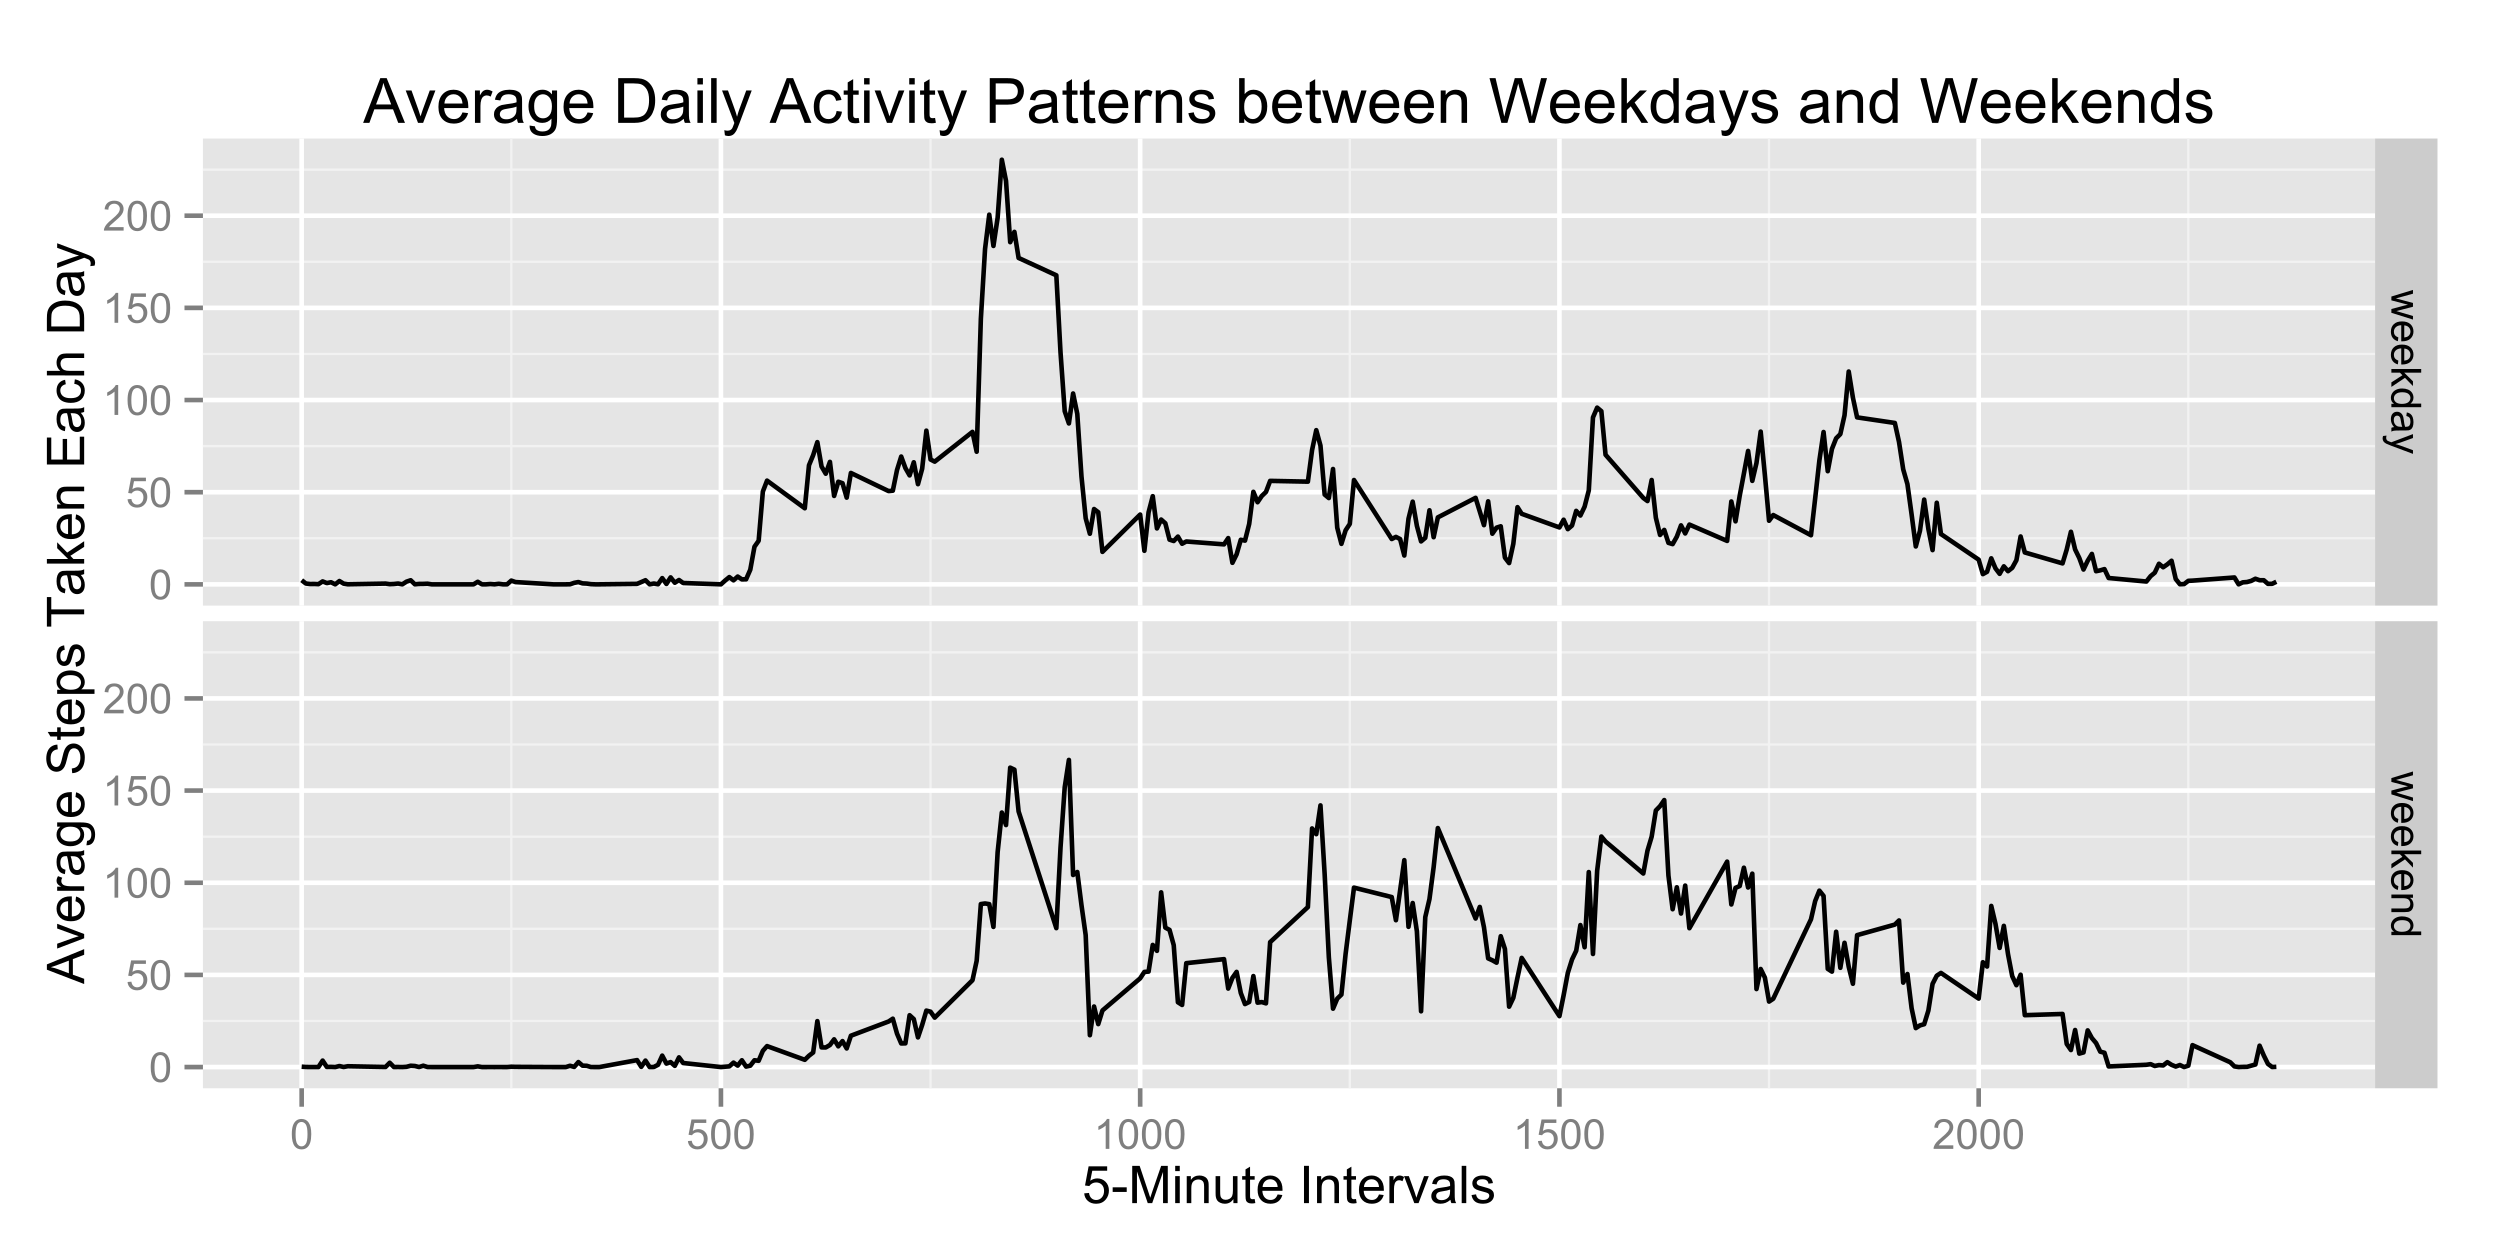 <?xml version="1.0" encoding="UTF-8"?>
<svg xmlns="http://www.w3.org/2000/svg" xmlns:xlink="http://www.w3.org/1999/xlink" width="576pt" height="288pt" viewBox="0 0 576 288" version="1.1">
<defs>
<g>
<symbol overflow="visible" id="glyph0-0">
<path style="stroke:none;" d="M 0.398 -3.391 C 0.398 -4.199 0.48 -4.852 0.648 -5.352 C 0.812 -5.844 1.062 -6.227 1.395 -6.496 C 1.723 -6.762 2.137 -6.895 2.641 -6.898 C 3.004 -6.895 3.328 -6.82 3.609 -6.676 C 3.887 -6.523 4.113 -6.312 4.297 -6.035 C 4.477 -5.754 4.621 -5.41 4.723 -5.012 C 4.824 -4.605 4.875 -4.066 4.879 -3.391 C 4.875 -2.582 4.793 -1.93 4.629 -1.438 C 4.465 -0.938 4.215 -0.555 3.887 -0.289 C 3.555 -0.016 3.141 0.117 2.641 0.117 C 1.973 0.117 1.453 -0.117 1.078 -0.594 C 0.625 -1.164 0.398 -2.098 0.398 -3.391 Z M 1.266 -3.391 C 1.266 -2.258 1.395 -1.508 1.66 -1.137 C 1.922 -0.762 2.25 -0.574 2.641 -0.578 C 3.023 -0.574 3.348 -0.762 3.613 -1.141 C 3.875 -1.512 4.008 -2.262 4.012 -3.391 C 4.008 -4.52 3.875 -5.27 3.613 -5.645 C 3.348 -6.012 3.02 -6.199 2.629 -6.203 C 2.238 -6.199 1.93 -6.035 1.703 -5.711 C 1.41 -5.289 1.266 -4.516 1.266 -3.391 Z M 1.266 -3.391 "/>
</symbol>
<symbol overflow="visible" id="glyph0-1">
<path style="stroke:none;" d="M 0.398 -1.801 L 1.285 -1.875 C 1.348 -1.441 1.5 -1.117 1.742 -0.902 C 1.977 -0.684 2.266 -0.574 2.605 -0.578 C 3.008 -0.574 3.352 -0.727 3.637 -1.035 C 3.914 -1.34 4.055 -1.746 4.059 -2.254 C 4.055 -2.734 3.918 -3.113 3.652 -3.395 C 3.379 -3.668 3.027 -3.809 2.594 -3.812 C 2.316 -3.809 2.07 -3.746 1.855 -3.625 C 1.633 -3.5 1.461 -3.34 1.34 -3.145 L 0.547 -3.25 L 1.215 -6.777 L 4.633 -6.777 L 4.633 -5.973 L 1.891 -5.973 L 1.52 -4.125 C 1.926 -4.41 2.359 -4.551 2.816 -4.555 C 3.414 -4.551 3.922 -4.344 4.336 -3.93 C 4.746 -3.512 4.949 -2.977 4.953 -2.328 C 4.949 -1.703 4.77 -1.168 4.41 -0.719 C 3.969 -0.16 3.367 0.117 2.605 0.117 C 1.977 0.117 1.465 -0.055 1.074 -0.406 C 0.676 -0.754 0.453 -1.219 0.398 -1.801 Z M 0.398 -1.801 "/>
</symbol>
<symbol overflow="visible" id="glyph0-2">
<path style="stroke:none;" d="M 3.578 0 L 2.734 0 L 2.734 -5.375 C 2.527 -5.18 2.262 -4.988 1.934 -4.793 C 1.602 -4.598 1.305 -4.453 1.047 -4.359 L 1.047 -5.176 C 1.516 -5.395 1.926 -5.664 2.281 -5.98 C 2.633 -6.293 2.883 -6.598 3.031 -6.898 L 3.578 -6.898 Z M 3.578 0 "/>
</symbol>
<symbol overflow="visible" id="glyph0-3">
<path style="stroke:none;" d="M 4.832 -0.812 L 4.832 0 L 0.289 0 C 0.281 -0.203 0.316 -0.398 0.391 -0.586 C 0.504 -0.895 0.688 -1.199 0.945 -1.5 C 1.195 -1.797 1.562 -2.141 2.047 -2.539 C 2.789 -3.148 3.297 -3.637 3.562 -3.996 C 3.824 -4.352 3.953 -4.688 3.957 -5.012 C 3.953 -5.34 3.836 -5.621 3.598 -5.855 C 3.355 -6.082 3.043 -6.199 2.664 -6.203 C 2.254 -6.199 1.93 -6.078 1.688 -5.836 C 1.441 -5.59 1.316 -5.25 1.316 -4.824 L 0.449 -4.914 C 0.508 -5.559 0.73 -6.051 1.121 -6.391 C 1.504 -6.727 2.023 -6.895 2.68 -6.898 C 3.336 -6.895 3.859 -6.715 4.246 -6.352 C 4.629 -5.984 4.82 -5.531 4.824 -4.992 C 4.82 -4.715 4.766 -4.441 4.652 -4.18 C 4.539 -3.91 4.352 -3.633 4.094 -3.34 C 3.832 -3.047 3.398 -2.645 2.793 -2.133 C 2.285 -1.707 1.961 -1.418 1.816 -1.266 C 1.672 -1.113 1.551 -0.961 1.461 -0.812 Z M 4.832 -0.812 "/>
</symbol>
<symbol overflow="visible" id="glyph1-0">
<path style="stroke:none;" d="M 0 1.551 L 4.977 0.027 L 4.977 0.898 L 2.105 1.691 L 1.035 1.988 C 1.086 1.996 1.43 2.082 2.062 2.246 L 4.977 3.039 L 4.977 3.906 L 2.09 4.648 L 1.141 4.898 L 2.102 5.184 L 4.977 6.039 L 4.977 6.859 L 0 5.301 L 0 4.426 L 2.98 3.633 L 3.828 3.441 L 0 2.434 Z M 0 1.551 "/>
</symbol>
<symbol overflow="visible" id="glyph1-1">
<path style="stroke:none;" d="M 1.602 4.039 L 1.496 4.914 C 0.98 4.773 0.586 4.52 0.309 4.148 C 0.027 3.773 -0.109 3.297 -0.113 2.723 C -0.109 1.992 0.109 1.414 0.559 0.992 C 1.004 0.562 1.633 0.352 2.445 0.352 C 3.281 0.352 3.934 0.566 4.395 0.996 C 4.855 1.426 5.086 1.984 5.09 2.676 C 5.086 3.34 4.859 3.883 4.41 4.309 C 3.953 4.727 3.316 4.938 2.5 4.941 C 2.445 4.938 2.371 4.938 2.273 4.938 L 2.273 1.223 C 1.727 1.25 1.305 1.406 1.016 1.688 C 0.723 1.965 0.578 2.309 0.582 2.727 C 0.578 3.031 0.66 3.297 0.824 3.52 C 0.984 3.734 1.242 3.906 1.602 4.039 Z M 2.969 1.27 L 2.969 4.051 C 3.383 4.008 3.695 3.902 3.91 3.73 C 4.23 3.461 4.395 3.113 4.398 2.688 C 4.395 2.297 4.266 1.969 4.008 1.707 C 3.746 1.441 3.398 1.297 2.969 1.27 Z M 2.969 1.27 "/>
</symbol>
<symbol overflow="visible" id="glyph1-2">
<path style="stroke:none;" d="M 0 0.637 L 6.871 0.637 L 6.871 1.48 L 2.953 1.48 L 4.977 3.477 L 4.977 4.57 L 3.133 2.668 L 0 4.762 L 0 3.723 L 2.547 2.078 L 1.973 1.48 L 0 1.48 Z M 0 0.637 "/>
</symbol>
<symbol overflow="visible" id="glyph1-3">
<path style="stroke:none;" d="M 0 3.863 L 0.629 3.863 C 0.133 3.543 -0.109 3.078 -0.113 2.469 C -0.109 2.07 -0.004 1.707 0.215 1.375 C 0.43 1.039 0.734 0.781 1.129 0.602 C 1.52 0.418 1.973 0.328 2.484 0.328 C 2.98 0.328 3.43 0.41 3.836 0.574 C 4.238 0.738 4.547 0.984 4.766 1.32 C 4.977 1.648 5.086 2.02 5.09 2.434 C 5.086 2.73 5.023 3 4.898 3.234 C 4.773 3.469 4.609 3.656 4.406 3.805 L 6.871 3.805 L 6.871 4.645 L 0 4.645 Z M 2.484 1.195 C 1.844 1.195 1.367 1.328 1.055 1.598 C 0.738 1.863 0.578 2.18 0.582 2.551 C 0.578 2.914 0.73 3.227 1.031 3.488 C 1.332 3.742 1.793 3.871 2.414 3.875 C 3.094 3.871 3.594 3.742 3.914 3.48 C 4.23 3.219 4.387 2.895 4.391 2.512 C 4.387 2.133 4.234 1.82 3.93 1.57 C 3.621 1.32 3.141 1.195 2.484 1.195 Z M 2.484 1.195 "/>
</symbol>
<symbol overflow="visible" id="glyph1-4">
<path style="stroke:none;" d="M 0.613 3.883 C 0.344 3.566 0.156 3.266 0.051 2.98 C -0.059 2.688 -0.109 2.375 -0.113 2.047 C -0.109 1.496 0.02 1.078 0.285 0.785 C 0.551 0.492 0.895 0.344 1.312 0.348 C 1.555 0.344 1.777 0.398 1.98 0.512 C 2.18 0.621 2.34 0.77 2.465 0.949 C 2.586 1.129 2.68 1.328 2.742 1.555 C 2.785 1.719 2.824 1.969 2.867 2.305 C 2.945 2.984 3.043 3.488 3.16 3.812 C 3.27 3.812 3.344 3.812 3.379 3.816 C 3.719 3.812 3.961 3.734 4.105 3.578 C 4.293 3.359 4.387 3.039 4.391 2.617 C 4.387 2.215 4.32 1.922 4.184 1.734 C 4.043 1.547 3.797 1.406 3.445 1.316 L 3.559 0.492 C 3.906 0.566 4.191 0.688 4.41 0.863 C 4.625 1.031 4.793 1.281 4.914 1.605 C 5.027 1.93 5.086 2.305 5.09 2.738 C 5.086 3.16 5.035 3.508 4.938 3.773 C 4.836 4.039 4.711 4.234 4.562 4.359 C 4.41 4.484 4.219 4.57 3.988 4.621 C 3.844 4.648 3.586 4.664 3.211 4.664 L 2.086 4.664 C 1.301 4.664 0.805 4.68 0.598 4.719 C 0.387 4.75 0.188 4.82 0 4.93 L 0 4.051 C 0.172 3.957 0.375 3.902 0.613 3.883 Z M 2.5 3.812 C 2.371 3.504 2.266 3.043 2.18 2.434 C 2.129 2.082 2.07 1.836 2.012 1.695 C 1.945 1.547 1.855 1.438 1.734 1.363 C 1.613 1.281 1.48 1.242 1.336 1.246 C 1.109 1.242 0.922 1.328 0.773 1.5 C 0.621 1.672 0.543 1.922 0.547 2.25 C 0.543 2.574 0.617 2.863 0.762 3.117 C 0.902 3.367 1.094 3.551 1.344 3.676 C 1.531 3.762 1.812 3.809 2.188 3.812 Z M 2.5 3.812 "/>
</symbol>
<symbol overflow="visible" id="glyph1-5">
<path style="stroke:none;" d="M -1.918 0.594 L -1.125 0.5 C -1.172 0.68 -1.195 0.844 -1.199 0.984 C -1.195 1.172 -1.164 1.32 -1.105 1.434 C -1.039 1.543 -0.953 1.637 -0.844 1.711 C -0.758 1.762 -0.547 1.848 -0.215 1.969 C -0.164 1.984 -0.094 2.008 -0.008 2.043 L 4.977 0.156 L 4.977 1.062 L 2.094 2.102 C 1.727 2.23 1.344 2.352 0.941 2.461 C 1.328 2.555 1.707 2.668 2.078 2.809 L 4.977 3.871 L 4.977 4.715 L -0.086 2.82 C -0.629 2.613 -1.004 2.457 -1.215 2.348 C -1.488 2.195 -1.691 2.023 -1.824 1.832 C -1.949 1.637 -2.016 1.406 -2.02 1.141 C -2.016 0.973 -1.98 0.789 -1.918 0.594 Z M -1.918 0.594 "/>
</symbol>
<symbol overflow="visible" id="glyph1-6">
<path style="stroke:none;" d="M 0 0.633 L 4.977 0.633 L 4.977 1.391 L 4.27 1.391 C 4.812 1.754 5.086 2.285 5.09 2.977 C 5.086 3.273 5.031 3.547 4.926 3.801 C 4.816 4.051 4.676 4.238 4.504 4.367 C 4.328 4.488 4.121 4.578 3.883 4.633 C 3.723 4.66 3.449 4.676 3.062 4.68 L 0 4.68 L 0 3.836 L 3.027 3.836 C 3.367 3.832 3.625 3.797 3.797 3.734 C 3.969 3.664 4.105 3.551 4.207 3.387 C 4.309 3.219 4.359 3.02 4.359 2.797 C 4.359 2.434 4.242 2.125 4.016 1.867 C 3.785 1.605 3.355 1.477 2.719 1.477 L 0 1.477 Z M 0 0.633 "/>
</symbol>
<symbol overflow="visible" id="glyph2-0">
<path style="stroke:none;" d="M 0.5 -2.25 L 1.605 -2.344 C 1.684 -1.805 1.871 -1.398 2.176 -1.125 C 2.473 -0.852 2.836 -0.715 3.258 -0.719 C 3.766 -0.715 4.195 -0.906 4.547 -1.293 C 4.898 -1.672 5.074 -2.18 5.074 -2.82 C 5.074 -3.414 4.902 -3.891 4.566 -4.242 C 4.227 -4.59 3.785 -4.762 3.242 -4.766 C 2.898 -4.762 2.594 -4.684 2.32 -4.531 C 2.047 -4.375 1.832 -4.176 1.676 -3.93 L 0.688 -4.062 L 1.516 -8.473 L 5.789 -8.473 L 5.789 -7.465 L 2.359 -7.465 L 1.898 -5.156 C 2.414 -5.516 2.953 -5.695 3.523 -5.695 C 4.27 -5.695 4.902 -5.434 5.422 -4.914 C 5.934 -4.395 6.191 -3.727 6.195 -2.914 C 6.191 -2.133 5.965 -1.461 5.516 -0.898 C 4.961 -0.199 4.211 0.145 3.258 0.148 C 2.477 0.145 1.836 -0.07 1.344 -0.508 C 0.844 -0.941 0.562 -1.523 0.5 -2.25 Z M 0.5 -2.25 "/>
</symbol>
<symbol overflow="visible" id="glyph2-1">
<path style="stroke:none;" d="M 0.383 -2.578 L 0.383 -3.641 L 3.621 -3.641 L 3.621 -2.578 Z M 0.383 -2.578 "/>
</symbol>
<symbol overflow="visible" id="glyph2-2">
<path style="stroke:none;" d="M 0.891 0 L 0.891 -8.59 L 2.602 -8.59 L 4.633 -2.508 C 4.816 -1.938 4.953 -1.512 5.047 -1.234 C 5.141 -1.543 5.293 -2.004 5.5 -2.613 L 7.559 -8.59 L 9.086 -8.59 L 9.086 0 L 7.992 0 L 7.992 -7.188 L 5.496 0 L 4.469 0 L 1.984 -7.312 L 1.984 0 Z M 0.891 0 "/>
</symbol>
<symbol overflow="visible" id="glyph2-3">
<path style="stroke:none;" d="M 0.797 -7.375 L 0.797 -8.59 L 1.852 -8.59 L 1.852 -7.375 Z M 0.797 0 L 0.797 -6.223 L 1.852 -6.223 L 1.852 0 Z M 0.797 0 "/>
</symbol>
<symbol overflow="visible" id="glyph2-4">
<path style="stroke:none;" d="M 0.789 0 L 0.789 -6.223 L 1.742 -6.223 L 1.742 -5.336 C 2.195 -6.02 2.855 -6.363 3.719 -6.363 C 4.09 -6.363 4.434 -6.293 4.754 -6.16 C 5.066 -6.023 5.305 -5.848 5.461 -5.633 C 5.617 -5.41 5.727 -5.152 5.789 -4.852 C 5.828 -4.656 5.848 -4.312 5.848 -3.828 L 5.848 0 L 4.793 0 L 4.793 -3.785 C 4.793 -4.215 4.75 -4.535 4.668 -4.75 C 4.586 -4.961 4.441 -5.129 4.234 -5.258 C 4.023 -5.383 3.777 -5.449 3.5 -5.449 C 3.047 -5.449 2.66 -5.305 2.332 -5.02 C 2.004 -4.734 1.84 -4.195 1.844 -3.398 L 1.844 0 Z M 0.789 0 "/>
</symbol>
<symbol overflow="visible" id="glyph2-5">
<path style="stroke:none;" d="M 4.867 0 L 4.867 -0.914 C 4.379 -0.211 3.723 0.141 2.895 0.141 C 2.527 0.141 2.184 0.07 1.867 -0.07 C 1.547 -0.211 1.309 -0.387 1.156 -0.602 C 1 -0.812 0.895 -1.074 0.832 -1.383 C 0.785 -1.59 0.762 -1.918 0.766 -2.367 L 0.766 -6.223 L 1.82 -6.223 L 1.82 -2.773 C 1.816 -2.219 1.84 -1.848 1.887 -1.656 C 1.949 -1.379 2.09 -1.16 2.309 -1.004 C 2.523 -0.84 2.789 -0.762 3.105 -0.766 C 3.418 -0.762 3.715 -0.844 3.996 -1.008 C 4.273 -1.172 4.469 -1.391 4.586 -1.672 C 4.699 -1.949 4.758 -2.355 4.758 -2.891 L 4.758 -6.223 L 5.812 -6.223 L 5.812 0 Z M 4.867 0 "/>
</symbol>
<symbol overflow="visible" id="glyph2-6">
<path style="stroke:none;" d="M 3.094 -0.945 L 3.246 -0.012 C 2.949 0.051 2.684 0.082 2.449 0.082 C 2.066 0.082 1.77 0.023 1.559 -0.098 C 1.348 -0.219 1.199 -0.379 1.113 -0.578 C 1.027 -0.773 0.984 -1.188 0.984 -1.82 L 0.984 -5.402 L 0.211 -5.402 L 0.211 -6.223 L 0.984 -6.223 L 0.984 -7.766 L 2.031 -8.398 L 2.031 -6.223 L 3.094 -6.223 L 3.094 -5.402 L 2.031 -5.402 L 2.031 -1.766 C 2.027 -1.461 2.047 -1.27 2.086 -1.184 C 2.125 -1.098 2.184 -1.027 2.27 -0.977 C 2.352 -0.926 2.473 -0.902 2.633 -0.902 C 2.742 -0.902 2.898 -0.914 3.094 -0.945 Z M 3.094 -0.945 "/>
</symbol>
<symbol overflow="visible" id="glyph2-7">
<path style="stroke:none;" d="M 5.051 -2.004 L 6.141 -1.867 C 5.969 -1.23 5.648 -0.738 5.184 -0.387 C 4.719 -0.035 4.125 0.141 3.406 0.141 C 2.492 0.141 1.77 -0.137 1.238 -0.699 C 0.699 -1.254 0.434 -2.043 0.438 -3.059 C 0.434 -4.105 0.703 -4.918 1.246 -5.496 C 1.781 -6.074 2.48 -6.363 3.344 -6.363 C 4.176 -6.363 4.855 -6.078 5.383 -5.512 C 5.91 -4.945 6.176 -4.148 6.176 -3.125 C 6.176 -3.059 6.172 -2.965 6.172 -2.844 L 1.531 -2.844 C 1.562 -2.156 1.758 -1.633 2.109 -1.27 C 2.457 -0.906 2.891 -0.727 3.41 -0.727 C 3.797 -0.727 4.125 -0.828 4.402 -1.031 C 4.672 -1.234 4.891 -1.559 5.051 -2.004 Z M 1.586 -3.711 L 5.062 -3.711 C 5.016 -4.227 4.883 -4.621 4.664 -4.887 C 4.328 -5.293 3.891 -5.496 3.359 -5.496 C 2.871 -5.496 2.465 -5.332 2.137 -5.008 C 1.805 -4.684 1.621 -4.25 1.586 -3.711 Z M 1.586 -3.711 "/>
</symbol>
<symbol overflow="visible" id="glyph2-8">
<path style="stroke:none;" d=""/>
</symbol>
<symbol overflow="visible" id="glyph2-9">
<path style="stroke:none;" d="M 1.117 0 L 1.117 -8.59 L 2.258 -8.59 L 2.258 0 Z M 1.117 0 "/>
</symbol>
<symbol overflow="visible" id="glyph2-10">
<path style="stroke:none;" d="M 0.781 0 L 0.781 -6.223 L 1.727 -6.223 L 1.727 -5.281 C 1.969 -5.719 2.191 -6.012 2.398 -6.152 C 2.602 -6.293 2.828 -6.363 3.078 -6.363 C 3.43 -6.363 3.793 -6.25 4.16 -6.023 L 3.797 -5.047 C 3.539 -5.195 3.281 -5.273 3.023 -5.273 C 2.793 -5.273 2.586 -5.203 2.402 -5.066 C 2.215 -4.926 2.082 -4.734 2.008 -4.488 C 1.891 -4.113 1.832 -3.703 1.836 -3.258 L 1.836 0 Z M 0.781 0 "/>
</symbol>
<symbol overflow="visible" id="glyph2-11">
<path style="stroke:none;" d="M 2.52 0 L 0.152 -6.223 L 1.266 -6.223 L 2.602 -2.496 C 2.746 -2.09 2.879 -1.672 3 -1.242 C 3.094 -1.57 3.223 -1.965 3.391 -2.426 L 4.773 -6.223 L 5.859 -6.223 L 3.504 0 Z M 2.52 0 "/>
</symbol>
<symbol overflow="visible" id="glyph2-12">
<path style="stroke:none;" d="M 4.852 -0.766 C 4.461 -0.434 4.082 -0.199 3.723 -0.062 C 3.355 0.074 2.969 0.141 2.562 0.141 C 1.875 0.141 1.352 -0.023 0.984 -0.359 C 0.617 -0.688 0.434 -1.117 0.434 -1.641 C 0.434 -1.945 0.5 -2.223 0.641 -2.473 C 0.777 -2.723 0.961 -2.926 1.188 -3.082 C 1.41 -3.234 1.664 -3.348 1.945 -3.43 C 2.152 -3.477 2.465 -3.531 2.883 -3.586 C 3.734 -3.688 4.359 -3.809 4.766 -3.949 C 4.766 -4.09 4.77 -4.18 4.77 -4.227 C 4.77 -4.648 4.668 -4.953 4.469 -5.133 C 4.199 -5.371 3.801 -5.488 3.27 -5.492 C 2.77 -5.488 2.402 -5.402 2.168 -5.23 C 1.934 -5.055 1.758 -4.746 1.648 -4.305 L 0.617 -4.445 C 0.707 -4.887 0.863 -5.242 1.078 -5.516 C 1.289 -5.781 1.598 -5.992 2.008 -6.141 C 2.41 -6.289 2.883 -6.363 3.422 -6.363 C 3.953 -6.363 4.383 -6.301 4.715 -6.176 C 5.047 -6.051 5.293 -5.891 5.449 -5.703 C 5.605 -5.512 5.715 -5.273 5.777 -4.984 C 5.809 -4.805 5.824 -4.48 5.828 -4.016 L 5.828 -2.609 C 5.824 -1.625 5.848 -1.004 5.895 -0.746 C 5.941 -0.484 6.031 -0.238 6.164 0 L 5.062 0 C 4.953 -0.219 4.883 -0.473 4.852 -0.766 Z M 4.766 -3.125 C 4.375 -2.965 3.801 -2.832 3.039 -2.727 C 2.605 -2.66 2.301 -2.59 2.121 -2.516 C 1.941 -2.434 1.801 -2.32 1.703 -2.172 C 1.605 -2.02 1.559 -1.852 1.559 -1.672 C 1.559 -1.387 1.664 -1.152 1.875 -0.969 C 2.086 -0.777 2.398 -0.684 2.812 -0.688 C 3.219 -0.684 3.578 -0.773 3.895 -0.953 C 4.211 -1.129 4.445 -1.371 4.594 -1.68 C 4.707 -1.918 4.762 -2.27 4.766 -2.734 Z M 4.766 -3.125 "/>
</symbol>
<symbol overflow="visible" id="glyph2-13">
<path style="stroke:none;" d="M 0.766 0 L 0.766 -8.59 L 1.82 -8.59 L 1.82 0 Z M 0.766 0 "/>
</symbol>
<symbol overflow="visible" id="glyph2-14">
<path style="stroke:none;" d="M 0.367 -1.859 L 1.414 -2.023 C 1.469 -1.602 1.633 -1.281 1.902 -1.059 C 2.168 -0.836 2.543 -0.727 3.023 -0.727 C 3.508 -0.727 3.867 -0.824 4.102 -1.023 C 4.336 -1.219 4.453 -1.449 4.453 -1.719 C 4.453 -1.953 4.348 -2.141 4.141 -2.281 C 3.996 -2.371 3.637 -2.492 3.062 -2.637 C 2.289 -2.832 1.754 -3 1.457 -3.145 C 1.156 -3.285 0.93 -3.48 0.777 -3.734 C 0.621 -3.984 0.543 -4.266 0.547 -4.57 C 0.543 -4.844 0.605 -5.098 0.734 -5.34 C 0.859 -5.574 1.035 -5.773 1.254 -5.93 C 1.418 -6.047 1.641 -6.148 1.926 -6.234 C 2.207 -6.32 2.512 -6.363 2.836 -6.363 C 3.324 -6.363 3.75 -6.293 4.121 -6.152 C 4.488 -6.012 4.762 -5.82 4.938 -5.578 C 5.113 -5.336 5.234 -5.016 5.305 -4.617 L 4.273 -4.477 C 4.223 -4.797 4.086 -5.047 3.863 -5.227 C 3.637 -5.406 3.32 -5.496 2.914 -5.496 C 2.426 -5.496 2.082 -5.414 1.875 -5.254 C 1.664 -5.094 1.559 -4.906 1.562 -4.695 C 1.559 -4.555 1.602 -4.434 1.695 -4.324 C 1.773 -4.211 1.91 -4.117 2.098 -4.043 C 2.203 -4.004 2.512 -3.914 3.031 -3.773 C 3.773 -3.574 4.293 -3.41 4.59 -3.285 C 4.879 -3.156 5.113 -2.973 5.285 -2.73 C 5.453 -2.488 5.535 -2.188 5.539 -1.828 C 5.535 -1.477 5.434 -1.145 5.23 -0.832 C 5.023 -0.52 4.727 -0.277 4.34 -0.113 C 3.953 0.059 3.516 0.141 3.031 0.141 C 2.219 0.141 1.602 -0.027 1.18 -0.363 C 0.754 -0.699 0.484 -1.195 0.367 -1.859 Z M 0.367 -1.859 "/>
</symbol>
<symbol overflow="visible" id="glyph3-0">
<path style="stroke:none;" d="M 0 0.016 L -8.59 -3.281 L -8.59 -4.508 L 0 -8.023 L 0 -6.727 L -2.602 -5.727 L -2.602 -2.133 L 0 -1.188 Z M -3.527 -2.461 L -3.527 -5.375 L -5.906 -4.477 C -6.629 -4.203 -7.223 -4 -7.688 -3.867 C -7.133 -3.758 -6.586 -3.602 -6.047 -3.406 Z M -3.527 -2.461 "/>
</symbol>
<symbol overflow="visible" id="glyph3-1">
<path style="stroke:none;" d="M 0 -2.52 L -6.223 -0.152 L -6.223 -1.266 L -2.496 -2.602 C -2.09 -2.746 -1.672 -2.879 -1.242 -3 C -1.57 -3.094 -1.965 -3.223 -2.426 -3.391 L -6.223 -4.773 L -6.223 -5.859 L 0 -3.504 Z M 0 -2.52 "/>
</symbol>
<symbol overflow="visible" id="glyph3-2">
<path style="stroke:none;" d="M -2.004 -5.051 L -1.867 -6.141 C -1.23 -5.969 -0.738 -5.648 -0.387 -5.184 C -0.035 -4.719 0.141 -4.125 0.141 -3.406 C 0.141 -2.492 -0.137 -1.77 -0.699 -1.238 C -1.254 -0.703 -2.043 -0.438 -3.059 -0.441 C -4.105 -0.438 -4.918 -0.707 -5.496 -1.25 C -6.074 -1.785 -6.363 -2.484 -6.363 -3.348 C -6.363 -4.176 -6.078 -4.855 -5.512 -5.383 C -4.945 -5.91 -4.148 -6.176 -3.121 -6.176 C -3.055 -6.176 -2.961 -6.172 -2.84 -6.172 L -2.844 -1.531 C -2.156 -1.566 -1.633 -1.762 -1.27 -2.109 C -0.906 -2.457 -0.727 -2.891 -0.727 -3.41 C -0.727 -3.797 -0.828 -4.125 -1.031 -4.402 C -1.234 -4.672 -1.559 -4.891 -2.004 -5.051 Z M -3.711 -1.59 L -3.707 -5.062 C -4.227 -5.016 -4.621 -4.883 -4.887 -4.664 C -5.293 -4.328 -5.496 -3.891 -5.496 -3.359 C -5.496 -2.871 -5.332 -2.465 -5.008 -2.137 C -4.684 -1.805 -4.25 -1.621 -3.711 -1.59 Z M -3.711 -1.59 "/>
</symbol>
<symbol overflow="visible" id="glyph3-3">
<path style="stroke:none;" d="M 0 -0.781 L -6.223 -0.781 L -6.223 -1.73 L -5.281 -1.73 C -5.719 -1.969 -6.012 -2.191 -6.152 -2.398 C -6.293 -2.602 -6.363 -2.828 -6.363 -3.078 C -6.363 -3.43 -6.25 -3.793 -6.023 -4.16 L -5.047 -3.797 C -5.195 -3.539 -5.273 -3.281 -5.273 -3.023 C -5.273 -2.793 -5.203 -2.586 -5.066 -2.402 C -4.926 -2.219 -4.734 -2.086 -4.488 -2.012 C -4.113 -1.891 -3.703 -1.832 -3.258 -1.836 L 0 -1.836 Z M 0 -0.781 "/>
</symbol>
<symbol overflow="visible" id="glyph3-4">
<path style="stroke:none;" d="M -0.766 -4.852 C -0.434 -4.461 -0.199 -4.082 -0.062 -3.723 C 0.074 -3.355 0.141 -2.969 0.141 -2.562 C 0.141 -1.875 -0.023 -1.352 -0.359 -0.984 C -0.688 -0.617 -1.117 -0.434 -1.641 -0.434 C -1.945 -0.434 -2.223 -0.5 -2.473 -0.641 C -2.723 -0.777 -2.926 -0.961 -3.082 -1.188 C -3.234 -1.41 -3.348 -1.664 -3.43 -1.945 C -3.477 -2.152 -3.531 -2.465 -3.586 -2.883 C -3.688 -3.734 -3.809 -4.359 -3.949 -4.766 C -4.09 -4.766 -4.18 -4.77 -4.227 -4.77 C -4.648 -4.77 -4.953 -4.668 -5.133 -4.469 C -5.371 -4.199 -5.488 -3.801 -5.492 -3.27 C -5.488 -2.773 -5.402 -2.406 -5.23 -2.172 C -5.055 -1.934 -4.746 -1.758 -4.305 -1.648 L -4.445 -0.617 C -4.887 -0.707 -5.242 -0.863 -5.516 -1.078 C -5.781 -1.293 -5.992 -1.602 -6.141 -2.012 C -6.289 -2.414 -6.363 -2.887 -6.363 -3.422 C -6.363 -3.953 -6.301 -4.383 -6.176 -4.715 C -6.051 -5.047 -5.891 -5.293 -5.703 -5.449 C -5.512 -5.605 -5.273 -5.715 -4.984 -5.777 C -4.805 -5.809 -4.48 -5.824 -4.016 -5.828 L -2.605 -5.828 C -1.625 -5.824 -1.004 -5.848 -0.746 -5.895 C -0.48 -5.941 -0.234 -6.031 0 -6.164 L 0 -5.062 C -0.219 -4.953 -0.473 -4.883 -0.766 -4.852 Z M -3.121 -4.766 C -2.961 -4.375 -2.828 -3.801 -2.727 -3.039 C -2.66 -2.605 -2.59 -2.301 -2.516 -2.121 C -2.434 -1.941 -2.32 -1.801 -2.172 -1.703 C -2.02 -1.605 -1.852 -1.559 -1.672 -1.559 C -1.387 -1.559 -1.152 -1.664 -0.965 -1.875 C -0.773 -2.086 -0.68 -2.398 -0.684 -2.812 C -0.68 -3.219 -0.77 -3.578 -0.949 -3.895 C -1.129 -4.211 -1.371 -4.445 -1.68 -4.594 C -1.918 -4.707 -2.27 -4.762 -2.734 -4.766 Z M -3.121 -4.766 "/>
</symbol>
<symbol overflow="visible" id="glyph3-5">
<path style="stroke:none;" d="M 0.516 -0.598 L 0.668 -1.625 C 0.98 -1.664 1.211 -1.785 1.359 -1.98 C 1.555 -2.242 1.652 -2.598 1.652 -3.055 C 1.652 -3.539 1.555 -3.918 1.359 -4.184 C 1.164 -4.449 0.891 -4.629 0.539 -4.723 C 0.324 -4.777 -0.125 -4.801 -0.812 -4.797 C -0.27 -4.336 0 -3.762 0 -3.078 C 0 -2.219 -0.309 -1.559 -0.926 -1.09 C -1.543 -0.621 -2.281 -0.387 -3.148 -0.387 C -3.738 -0.387 -4.285 -0.492 -4.789 -0.707 C -5.289 -0.922 -5.68 -1.234 -5.953 -1.645 C -6.227 -2.051 -6.363 -2.531 -6.363 -3.082 C -6.363 -3.816 -6.066 -4.422 -5.473 -4.898 L -6.223 -4.898 L -6.223 -5.871 L -0.844 -5.871 C 0.125 -5.871 0.809 -5.77 1.215 -5.574 C 1.617 -5.375 1.938 -5.062 2.176 -4.637 C 2.406 -4.207 2.523 -3.684 2.523 -3.059 C 2.52 -2.316 2.352 -1.715 2.023 -1.258 C 1.688 -0.801 1.188 -0.582 0.516 -0.598 Z M -3.223 -1.473 C -2.406 -1.469 -1.809 -1.633 -1.434 -1.957 C -1.055 -2.281 -0.867 -2.688 -0.871 -3.176 C -0.867 -3.66 -1.055 -4.066 -1.43 -4.395 C -1.805 -4.723 -2.391 -4.887 -3.188 -4.887 C -3.945 -4.887 -4.52 -4.715 -4.91 -4.379 C -5.297 -4.039 -5.488 -3.633 -5.492 -3.16 C -5.488 -2.688 -5.297 -2.289 -4.918 -1.965 C -4.535 -1.633 -3.973 -1.469 -3.223 -1.473 Z M -3.223 -1.473 "/>
</symbol>
<symbol overflow="visible" id="glyph3-6">
<path style="stroke:none;" d=""/>
</symbol>
<symbol overflow="visible" id="glyph3-7">
<path style="stroke:none;" d="M -2.758 -0.539 L -2.852 -1.613 C -2.422 -1.66 -2.07 -1.777 -1.797 -1.965 C -1.52 -2.145 -1.297 -2.434 -1.125 -2.828 C -0.953 -3.215 -0.867 -3.656 -0.871 -4.148 C -0.867 -4.578 -0.93 -4.961 -1.062 -5.297 C -1.188 -5.629 -1.367 -5.875 -1.594 -6.039 C -1.82 -6.199 -2.066 -6.281 -2.332 -6.281 C -2.598 -6.281 -2.832 -6.203 -3.035 -6.047 C -3.238 -5.891 -3.406 -5.633 -3.543 -5.273 C -3.633 -5.043 -3.773 -4.531 -3.965 -3.746 C -4.152 -2.953 -4.332 -2.402 -4.5 -2.086 C -4.711 -1.676 -4.977 -1.367 -5.297 -1.168 C -5.617 -0.965 -5.973 -0.867 -6.367 -0.867 C -6.801 -0.867 -7.207 -0.988 -7.582 -1.234 C -7.957 -1.48 -8.242 -1.84 -8.441 -2.312 C -8.633 -2.785 -8.73 -3.312 -8.734 -3.891 C -8.73 -4.527 -8.629 -5.086 -8.426 -5.574 C -8.223 -6.059 -7.922 -6.434 -7.523 -6.695 C -7.125 -6.957 -6.672 -7.098 -6.172 -7.117 L -6.086 -6.031 C -6.629 -5.969 -7.039 -5.77 -7.316 -5.434 C -7.594 -5.094 -7.734 -4.598 -7.734 -3.938 C -7.734 -3.25 -7.605 -2.746 -7.355 -2.434 C -7.098 -2.117 -6.797 -1.961 -6.445 -1.965 C -6.137 -1.961 -5.883 -2.074 -5.684 -2.297 C -5.48 -2.516 -5.273 -3.086 -5.07 -4.012 C -4.859 -4.934 -4.68 -5.566 -4.523 -5.914 C -4.293 -6.41 -4 -6.781 -3.648 -7.02 C -3.293 -7.254 -2.887 -7.371 -2.426 -7.375 C -1.965 -7.371 -1.531 -7.242 -1.133 -6.984 C -0.727 -6.723 -0.414 -6.344 -0.188 -5.855 C 0.035 -5.363 0.145 -4.812 0.148 -4.203 C 0.145 -3.422 0.035 -2.77 -0.191 -2.246 C -0.414 -1.719 -0.754 -1.309 -1.215 -1.012 C -1.668 -0.711 -2.184 -0.555 -2.758 -0.539 Z M -2.758 -0.539 "/>
</symbol>
<symbol overflow="visible" id="glyph3-8">
<path style="stroke:none;" d="M -0.941 -3.094 L -0.012 -3.246 C 0.051 -2.949 0.082 -2.684 0.082 -2.449 C 0.082 -2.066 0.023 -1.77 -0.098 -1.559 C -0.219 -1.348 -0.379 -1.199 -0.574 -1.113 C -0.77 -1.027 -1.184 -0.984 -1.82 -0.984 L -5.402 -0.984 L -5.402 -0.211 L -6.223 -0.211 L -6.223 -0.984 L -7.766 -0.984 L -8.398 -2.035 L -6.223 -2.035 L -6.223 -3.094 L -5.402 -3.094 L -5.402 -2.035 L -1.762 -2.031 C -1.461 -2.027 -1.27 -2.047 -1.184 -2.086 C -1.098 -2.125 -1.027 -2.184 -0.977 -2.27 C -0.926 -2.352 -0.902 -2.473 -0.902 -2.633 C -0.902 -2.742 -0.914 -2.898 -0.941 -3.094 Z M -0.941 -3.094 "/>
</symbol>
<symbol overflow="visible" id="glyph3-9">
<path style="stroke:none;" d="M 2.383 -0.789 L -6.223 -0.793 L -6.223 -1.754 L -5.414 -1.754 C -5.73 -1.977 -5.965 -2.234 -6.125 -2.52 C -6.281 -2.805 -6.363 -3.148 -6.363 -3.559 C -6.363 -4.082 -6.227 -4.551 -5.953 -4.961 C -5.68 -5.363 -5.293 -5.672 -4.793 -5.883 C -4.293 -6.09 -3.746 -6.191 -3.156 -6.195 C -2.52 -6.191 -1.945 -6.078 -1.438 -5.852 C -0.922 -5.621 -0.531 -5.289 -0.266 -4.855 C 0.008 -4.418 0.141 -3.961 0.141 -3.48 C 0.141 -3.129 0.066 -2.812 -0.082 -2.535 C -0.23 -2.254 -0.418 -2.023 -0.645 -1.844 L 2.383 -1.844 Z M -3.078 -1.746 C -2.273 -1.746 -1.684 -1.906 -1.301 -2.23 C -0.918 -2.555 -0.727 -2.949 -0.727 -3.41 C -0.727 -3.879 -0.922 -4.277 -1.32 -4.613 C -1.711 -4.945 -2.328 -5.113 -3.164 -5.117 C -3.953 -5.113 -4.547 -4.949 -4.945 -4.625 C -5.34 -4.297 -5.535 -3.91 -5.539 -3.457 C -5.535 -3.008 -5.324 -2.609 -4.906 -2.266 C -4.484 -1.918 -3.875 -1.746 -3.078 -1.746 Z M -3.078 -1.746 "/>
</symbol>
<symbol overflow="visible" id="glyph3-10">
<path style="stroke:none;" d="M -1.859 -0.371 L -2.023 -1.414 C -1.602 -1.469 -1.281 -1.633 -1.059 -1.902 C -0.836 -2.168 -0.727 -2.543 -0.727 -3.023 C -0.727 -3.508 -0.824 -3.867 -1.02 -4.102 C -1.215 -4.336 -1.445 -4.453 -1.715 -4.453 C -1.953 -4.453 -2.141 -4.348 -2.277 -4.141 C -2.367 -3.996 -2.488 -3.637 -2.637 -3.062 C -2.832 -2.289 -3 -1.754 -3.145 -1.457 C -3.285 -1.156 -3.48 -0.93 -3.734 -0.777 C -3.984 -0.621 -4.266 -0.543 -4.57 -0.547 C -4.844 -0.543 -5.098 -0.605 -5.34 -0.734 C -5.574 -0.859 -5.773 -1.035 -5.93 -1.254 C -6.047 -1.418 -6.148 -1.641 -6.234 -1.926 C -6.32 -2.207 -6.363 -2.512 -6.363 -2.836 C -6.363 -3.324 -6.293 -3.75 -6.152 -4.121 C -6.012 -4.488 -5.82 -4.762 -5.578 -4.938 C -5.336 -5.113 -5.016 -5.234 -4.617 -5.305 L -4.477 -4.273 C -4.797 -4.223 -5.047 -4.086 -5.227 -3.863 C -5.406 -3.637 -5.496 -3.32 -5.496 -2.914 C -5.496 -2.426 -5.414 -2.082 -5.254 -1.875 C -5.094 -1.668 -4.906 -1.562 -4.695 -1.566 C -4.555 -1.562 -4.434 -1.605 -4.324 -1.695 C -4.211 -1.777 -4.117 -1.914 -4.043 -2.098 C -4.004 -2.203 -3.914 -2.512 -3.773 -3.031 C -3.57 -3.773 -3.406 -4.293 -3.281 -4.59 C -3.156 -4.879 -2.973 -5.113 -2.73 -5.285 C -2.488 -5.453 -2.188 -5.535 -1.828 -5.539 C -1.477 -5.535 -1.145 -5.434 -0.832 -5.23 C -0.52 -5.023 -0.277 -4.727 -0.113 -4.34 C 0.059 -3.953 0.141 -3.516 0.141 -3.031 C 0.141 -2.219 -0.027 -1.602 -0.363 -1.18 C -0.699 -0.754 -1.195 -0.484 -1.859 -0.371 Z M -1.859 -0.371 "/>
</symbol>
<symbol overflow="visible" id="glyph3-11">
<path style="stroke:none;" d="M 0 -3.109 L -7.578 -3.113 L -7.578 -0.281 L -8.59 -0.281 L -8.59 -7.09 L -7.578 -7.09 L -7.578 -4.25 L 0 -4.25 Z M 0 -3.109 "/>
</symbol>
<symbol overflow="visible" id="glyph3-12">
<path style="stroke:none;" d="M 0 -0.797 L -8.59 -0.797 L -8.59 -1.852 L -3.691 -1.852 L -6.223 -4.348 L -6.223 -5.711 L -3.914 -3.336 L 0 -5.953 L 0 -4.652 L -3.18 -2.594 L -2.469 -1.852 L 0 -1.852 Z M 0 -0.797 "/>
</symbol>
<symbol overflow="visible" id="glyph3-13">
<path style="stroke:none;" d="M 0 -0.789 L -6.223 -0.793 L -6.223 -1.742 L -5.336 -1.742 C -6.02 -2.195 -6.363 -2.855 -6.363 -3.723 C -6.363 -4.09 -6.293 -4.434 -6.16 -4.754 C -6.023 -5.066 -5.848 -5.305 -5.633 -5.461 C -5.41 -5.617 -5.152 -5.727 -4.852 -5.789 C -4.656 -5.828 -4.312 -5.848 -3.824 -5.848 L 0 -5.848 L 0 -4.793 L -3.785 -4.793 C -4.215 -4.793 -4.535 -4.75 -4.75 -4.668 C -4.961 -4.586 -5.129 -4.441 -5.258 -4.234 C -5.383 -4.023 -5.449 -3.777 -5.449 -3.5 C -5.449 -3.047 -5.305 -2.66 -5.02 -2.336 C -4.734 -2.008 -4.195 -1.844 -3.398 -1.848 L 0 -1.844 Z M 0 -0.789 "/>
</symbol>
<symbol overflow="visible" id="glyph3-14">
<path style="stroke:none;" d="M 0 -0.949 L -8.59 -0.949 L -8.59 -7.16 L -7.578 -7.16 L -7.578 -2.086 L -4.945 -2.086 L -4.945 -6.836 L -3.938 -6.836 L -3.938 -2.086 L -1.012 -2.086 L -1.012 -7.359 L 0 -7.359 Z M 0 -0.949 "/>
</symbol>
<symbol overflow="visible" id="glyph3-15">
<path style="stroke:none;" d="M -2.277 -4.852 L -2.145 -5.891 C -1.426 -5.773 -0.863 -5.484 -0.465 -5.02 C -0.059 -4.551 0.141 -3.977 0.141 -3.297 C 0.141 -2.445 -0.137 -1.762 -0.695 -1.246 C -1.25 -0.727 -2.047 -0.469 -3.086 -0.469 C -3.754 -0.469 -4.344 -0.578 -4.852 -0.801 C -5.355 -1.023 -5.73 -1.363 -5.984 -1.82 C -6.234 -2.273 -6.363 -2.77 -6.363 -3.305 C -6.363 -3.98 -6.191 -4.531 -5.848 -4.965 C -5.504 -5.391 -5.02 -5.668 -4.395 -5.789 L -4.234 -4.766 C -4.652 -4.664 -4.969 -4.492 -5.18 -4.246 C -5.391 -3.996 -5.496 -3.695 -5.496 -3.348 C -5.496 -2.812 -5.305 -2.383 -4.922 -2.051 C -4.539 -1.719 -3.938 -1.551 -3.117 -1.555 C -2.281 -1.551 -1.672 -1.711 -1.293 -2.035 C -0.914 -2.352 -0.727 -2.77 -0.727 -3.289 C -0.727 -3.695 -0.852 -4.043 -1.105 -4.324 C -1.359 -4.602 -1.75 -4.777 -2.277 -4.852 Z M -2.277 -4.852 "/>
</symbol>
<symbol overflow="visible" id="glyph3-16">
<path style="stroke:none;" d="M 0 -0.789 L -8.59 -0.793 L -8.59 -1.848 L -5.508 -1.848 C -6.078 -2.336 -6.363 -2.957 -6.363 -3.711 C -6.363 -4.164 -6.27 -4.566 -6.09 -4.91 C -5.906 -5.25 -5.656 -5.492 -5.34 -5.641 C -5.016 -5.785 -4.551 -5.859 -3.941 -5.859 L 0 -5.859 L 0 -4.805 L -3.941 -4.805 C -4.469 -4.805 -4.852 -4.688 -5.094 -4.461 C -5.328 -4.227 -5.449 -3.906 -5.453 -3.492 C -5.449 -3.18 -5.367 -2.883 -5.211 -2.609 C -5.047 -2.332 -4.828 -2.137 -4.551 -2.023 C -4.273 -1.902 -3.891 -1.844 -3.406 -1.848 L 0 -1.844 Z M 0 -0.789 "/>
</symbol>
<symbol overflow="visible" id="glyph3-17">
<path style="stroke:none;" d="M 0 -0.926 L -8.59 -0.926 L -8.59 -3.887 C -8.59 -4.551 -8.547 -5.062 -8.469 -5.414 C -8.352 -5.906 -8.148 -6.324 -7.852 -6.676 C -7.469 -7.125 -6.977 -7.465 -6.383 -7.691 C -5.781 -7.914 -5.102 -8.027 -4.34 -8.027 C -3.688 -8.027 -3.109 -7.949 -2.605 -7.797 C -2.102 -7.645 -1.684 -7.449 -1.355 -7.211 C -1.02 -6.973 -0.762 -6.711 -0.574 -6.43 C -0.387 -6.145 -0.242 -5.805 -0.145 -5.406 C -0.047 -5.004 0 -4.543 0 -4.023 Z M -1.012 -2.062 L -1.012 -3.898 C -1.008 -4.461 -1.059 -4.906 -1.168 -5.227 C -1.27 -5.547 -1.422 -5.805 -1.617 -6 C -1.883 -6.27 -2.242 -6.477 -2.703 -6.629 C -3.156 -6.777 -3.711 -6.855 -4.359 -6.855 C -5.258 -6.855 -5.945 -6.707 -6.43 -6.41 C -6.91 -6.113 -7.234 -5.754 -7.398 -5.34 C -7.516 -5.031 -7.574 -4.543 -7.578 -3.867 L -7.578 -2.062 Z M -1.012 -2.062 "/>
</symbol>
<symbol overflow="visible" id="glyph3-18">
<path style="stroke:none;" d="M 2.398 -0.742 L 1.406 -0.625 C 1.469 -0.855 1.5 -1.059 1.5 -1.23 C 1.5 -1.465 1.461 -1.652 1.383 -1.793 C 1.305 -1.934 1.195 -2.047 1.055 -2.141 C 0.949 -2.203 0.688 -2.312 0.27 -2.461 C 0.211 -2.48 0.125 -2.512 0.012 -2.555 L -6.223 -0.195 L -6.223 -1.332 L -2.617 -2.625 C -2.16 -2.789 -1.68 -2.938 -1.176 -3.078 C -1.656 -3.195 -2.129 -3.34 -2.594 -3.508 L -6.223 -4.84 L -6.223 -5.895 L 0.105 -3.527 C 0.789 -3.273 1.258 -3.074 1.52 -2.938 C 1.863 -2.746 2.117 -2.531 2.281 -2.289 C 2.438 -2.043 2.52 -1.754 2.523 -1.422 C 2.52 -1.215 2.477 -0.988 2.398 -0.742 Z M 2.398 -0.742 "/>
</symbol>
<symbol overflow="visible" id="glyph4-0">
<path style="stroke:none;" d="M -0.02 0 L 3.938 -10.309 L 5.406 -10.309 L 9.625 0 L 8.07 0 L 6.871 -3.121 L 2.559 -3.121 L 1.426 0 Z M 2.953 -4.234 L 6.449 -4.234 L 5.371 -7.086 C 5.039 -7.949 4.797 -8.664 4.641 -9.227 C 4.508 -8.562 4.32 -7.906 4.086 -7.258 Z M 2.953 -4.234 "/>
</symbol>
<symbol overflow="visible" id="glyph4-1">
<path style="stroke:none;" d="M 3.023 0 L 0.184 -7.469 L 1.52 -7.469 L 3.121 -2.996 C 3.293 -2.508 3.453 -2.008 3.602 -1.492 C 3.711 -1.883 3.867 -2.355 4.07 -2.91 L 5.73 -7.469 L 7.031 -7.469 L 4.203 0 Z M 3.023 0 "/>
</symbol>
<symbol overflow="visible" id="glyph4-2">
<path style="stroke:none;" d="M 6.062 -2.406 L 7.367 -2.242 C 7.156 -1.477 6.777 -0.883 6.223 -0.465 C 5.664 -0.043 4.949 0.164 4.086 0.168 C 2.988 0.164 2.121 -0.168 1.484 -0.84 C 0.844 -1.508 0.527 -2.453 0.527 -3.672 C 0.527 -4.926 0.848 -5.898 1.496 -6.594 C 2.141 -7.285 2.98 -7.633 4.016 -7.637 C 5.008 -7.633 5.824 -7.293 6.461 -6.617 C 7.09 -5.934 7.406 -4.977 7.41 -3.746 C 7.406 -3.668 7.402 -3.559 7.402 -3.41 L 1.836 -3.41 C 1.879 -2.59 2.113 -1.961 2.531 -1.523 C 2.945 -1.086 3.465 -0.867 4.094 -0.871 C 4.555 -0.867 4.949 -0.988 5.281 -1.234 C 5.605 -1.477 5.867 -1.867 6.062 -2.406 Z M 1.906 -4.449 L 6.074 -4.449 C 6.016 -5.074 5.855 -5.547 5.598 -5.863 C 5.191 -6.348 4.668 -6.59 4.027 -6.594 C 3.441 -6.59 2.953 -6.398 2.562 -6.012 C 2.164 -5.621 1.945 -5.098 1.906 -4.449 Z M 1.906 -4.449 "/>
</symbol>
<symbol overflow="visible" id="glyph4-3">
<path style="stroke:none;" d="M 0.934 0 L 0.934 -7.469 L 2.074 -7.469 L 2.074 -6.336 C 2.363 -6.859 2.629 -7.211 2.879 -7.383 C 3.121 -7.551 3.395 -7.633 3.691 -7.637 C 4.117 -7.633 4.551 -7.496 4.992 -7.227 L 4.555 -6.055 C 4.242 -6.234 3.934 -6.328 3.629 -6.328 C 3.348 -6.328 3.102 -6.242 2.883 -6.078 C 2.66 -5.906 2.5 -5.676 2.41 -5.387 C 2.266 -4.934 2.195 -4.441 2.199 -3.91 L 2.199 0 Z M 0.934 0 "/>
</symbol>
<symbol overflow="visible" id="glyph4-4">
<path style="stroke:none;" d="M 5.82 -0.922 C 5.348 -0.52 4.898 -0.238 4.465 -0.078 C 4.031 0.086 3.566 0.164 3.074 0.168 C 2.25 0.164 1.617 -0.035 1.18 -0.434 C 0.734 -0.832 0.516 -1.344 0.52 -1.969 C 0.516 -2.332 0.598 -2.664 0.77 -2.969 C 0.934 -3.27 1.152 -3.512 1.422 -3.699 C 1.691 -3.879 1.996 -4.02 2.336 -4.113 C 2.582 -4.176 2.957 -4.238 3.461 -4.305 C 4.48 -4.422 5.23 -4.566 5.715 -4.738 C 5.715 -4.91 5.719 -5.02 5.723 -5.07 C 5.719 -5.582 5.598 -5.945 5.363 -6.16 C 5.035 -6.441 4.555 -6.586 3.922 -6.59 C 3.324 -6.586 2.887 -6.48 2.605 -6.273 C 2.32 -6.062 2.109 -5.695 1.977 -5.168 L 0.738 -5.336 C 0.848 -5.863 1.031 -6.293 1.293 -6.621 C 1.547 -6.945 1.918 -7.195 2.41 -7.371 C 2.895 -7.547 3.461 -7.633 4.105 -7.637 C 4.742 -7.633 5.262 -7.559 5.66 -7.41 C 6.059 -7.258 6.352 -7.07 6.539 -6.844 C 6.727 -6.617 6.855 -6.328 6.934 -5.984 C 6.973 -5.766 6.996 -5.379 6.996 -4.816 L 6.996 -3.129 C 6.996 -1.949 7.02 -1.203 7.074 -0.895 C 7.125 -0.582 7.234 -0.285 7.398 0 L 6.074 0 C 5.941 -0.262 5.855 -0.566 5.82 -0.922 Z M 5.715 -3.746 C 5.254 -3.555 4.566 -3.398 3.648 -3.27 C 3.125 -3.191 2.758 -3.105 2.543 -3.016 C 2.328 -2.918 2.16 -2.781 2.047 -2.605 C 1.926 -2.422 1.867 -2.223 1.871 -2.004 C 1.867 -1.664 1.996 -1.383 2.254 -1.16 C 2.508 -0.934 2.883 -0.82 3.375 -0.824 C 3.859 -0.82 4.293 -0.926 4.676 -1.141 C 5.055 -1.352 5.332 -1.645 5.512 -2.02 C 5.645 -2.301 5.711 -2.723 5.715 -3.285 Z M 5.715 -3.746 "/>
</symbol>
<symbol overflow="visible" id="glyph4-5">
<path style="stroke:none;" d="M 0.719 0.617 L 1.949 0.801 C 1.996 1.18 2.137 1.457 2.375 1.633 C 2.688 1.863 3.117 1.98 3.664 1.984 C 4.246 1.98 4.699 1.863 5.02 1.633 C 5.336 1.395 5.551 1.066 5.668 0.648 C 5.73 0.387 5.762 -0.152 5.758 -0.977 C 5.203 -0.324 4.516 0 3.691 0 C 2.664 0 1.867 -0.367 1.309 -1.109 C 0.742 -1.848 0.461 -2.738 0.465 -3.777 C 0.461 -4.484 0.59 -5.141 0.852 -5.746 C 1.105 -6.348 1.48 -6.812 1.973 -7.145 C 2.461 -7.469 3.035 -7.633 3.699 -7.637 C 4.574 -7.633 5.301 -7.277 5.879 -6.566 L 5.879 -7.469 L 7.047 -7.469 L 7.047 -1.012 C 7.043 0.148 6.926 0.969 6.691 1.457 C 6.453 1.941 6.078 2.324 5.566 2.609 C 5.051 2.887 4.418 3.027 3.672 3.031 C 2.777 3.027 2.059 2.828 1.512 2.43 C 0.961 2.027 0.695 1.422 0.719 0.617 Z M 1.766 -3.867 C 1.762 -2.887 1.957 -2.172 2.348 -1.723 C 2.734 -1.27 3.223 -1.043 3.812 -1.047 C 4.391 -1.043 4.879 -1.266 5.273 -1.719 C 5.664 -2.164 5.859 -2.867 5.863 -3.824 C 5.859 -4.734 5.656 -5.422 5.254 -5.891 C 4.848 -6.352 4.359 -6.586 3.789 -6.59 C 3.223 -6.586 2.746 -6.355 2.355 -5.902 C 1.961 -5.441 1.762 -4.766 1.766 -3.867 Z M 1.766 -3.867 "/>
</symbol>
<symbol overflow="visible" id="glyph4-6">
<path style="stroke:none;" d=""/>
</symbol>
<symbol overflow="visible" id="glyph4-7">
<path style="stroke:none;" d="M 1.109 0 L 1.109 -10.309 L 4.66 -10.309 C 5.457 -10.305 6.07 -10.258 6.496 -10.16 C 7.086 -10.023 7.59 -9.777 8.008 -9.422 C 8.551 -8.961 8.957 -8.371 9.227 -7.66 C 9.496 -6.941 9.633 -6.125 9.633 -5.211 C 9.633 -4.422 9.539 -3.73 9.359 -3.129 C 9.172 -2.523 8.938 -2.023 8.656 -1.629 C 8.367 -1.23 8.055 -0.918 7.715 -0.691 C 7.375 -0.465 6.965 -0.293 6.484 -0.176 C 6.004 -0.059 5.453 0 4.832 0 Z M 2.477 -1.215 L 4.676 -1.215 C 5.355 -1.211 5.887 -1.277 6.273 -1.406 C 6.66 -1.531 6.969 -1.707 7.199 -1.941 C 7.52 -2.262 7.77 -2.695 7.953 -3.242 C 8.133 -3.785 8.227 -4.449 8.227 -5.23 C 8.227 -6.305 8.047 -7.133 7.695 -7.715 C 7.336 -8.293 6.906 -8.68 6.406 -8.879 C 6.035 -9.016 5.449 -9.086 4.641 -9.09 L 2.477 -9.09 Z M 2.477 -1.215 "/>
</symbol>
<symbol overflow="visible" id="glyph4-8">
<path style="stroke:none;" d="M 0.957 -8.852 L 0.957 -10.309 L 2.223 -10.309 L 2.223 -8.852 Z M 0.957 0 L 0.957 -7.469 L 2.223 -7.469 L 2.223 0 Z M 0.957 0 "/>
</symbol>
<symbol overflow="visible" id="glyph4-9">
<path style="stroke:none;" d="M 0.922 0 L 0.922 -10.309 L 2.188 -10.309 L 2.188 0 Z M 0.922 0 "/>
</symbol>
<symbol overflow="visible" id="glyph4-10">
<path style="stroke:none;" d="M 0.895 2.875 L 0.754 1.688 C 1.027 1.762 1.27 1.797 1.477 1.801 C 1.758 1.797 1.98 1.75 2.152 1.66 C 2.316 1.562 2.457 1.434 2.566 1.266 C 2.645 1.137 2.773 0.82 2.953 0.324 C 2.977 0.25 3.012 0.148 3.066 0.016 L 0.23 -7.469 L 1.598 -7.469 L 3.148 -3.145 C 3.348 -2.594 3.531 -2.016 3.691 -1.414 C 3.836 -1.992 4.008 -2.559 4.211 -3.113 L 5.809 -7.469 L 7.074 -7.469 L 4.234 0.125 C 3.926 0.941 3.688 1.508 3.523 1.82 C 3.293 2.234 3.035 2.539 2.746 2.738 C 2.453 2.93 2.105 3.027 1.707 3.031 C 1.461 3.027 1.191 2.977 0.895 2.875 Z M 0.895 2.875 "/>
</symbol>
<symbol overflow="visible" id="glyph4-11">
<path style="stroke:none;" d="M 5.82 -2.734 L 7.066 -2.574 C 6.93 -1.711 6.582 -1.039 6.023 -0.559 C 5.461 -0.074 4.77 0.164 3.957 0.168 C 2.934 0.164 2.113 -0.168 1.492 -0.832 C 0.871 -1.5 0.562 -2.457 0.562 -3.707 C 0.562 -4.508 0.695 -5.211 0.961 -5.82 C 1.227 -6.422 1.633 -6.879 2.184 -7.184 C 2.727 -7.484 3.32 -7.633 3.965 -7.637 C 4.773 -7.633 5.438 -7.43 5.957 -7.02 C 6.469 -6.609 6.797 -6.027 6.945 -5.273 L 5.715 -5.082 C 5.594 -5.582 5.387 -5.961 5.094 -6.215 C 4.793 -6.465 4.434 -6.59 4.016 -6.594 C 3.375 -6.59 2.859 -6.363 2.461 -5.906 C 2.062 -5.449 1.863 -4.727 1.863 -3.742 C 1.863 -2.734 2.055 -2.004 2.438 -1.551 C 2.82 -1.094 3.32 -0.867 3.945 -0.871 C 4.438 -0.867 4.852 -1.02 5.188 -1.328 C 5.516 -1.629 5.727 -2.098 5.82 -2.734 Z M 5.82 -2.734 "/>
</symbol>
<symbol overflow="visible" id="glyph4-12">
<path style="stroke:none;" d="M 3.711 -1.133 L 3.895 -0.016 C 3.535 0.059 3.215 0.094 2.938 0.098 C 2.477 0.094 2.121 0.023 1.871 -0.117 C 1.613 -0.262 1.438 -0.453 1.336 -0.691 C 1.23 -0.926 1.176 -1.422 1.18 -2.188 L 1.18 -6.484 L 0.254 -6.484 L 0.254 -7.469 L 1.18 -7.469 L 1.18 -9.316 L 2.441 -10.074 L 2.441 -7.469 L 3.711 -7.469 L 3.711 -6.484 L 2.441 -6.484 L 2.441 -2.117 C 2.438 -1.75 2.461 -1.52 2.508 -1.418 C 2.551 -1.316 2.621 -1.234 2.723 -1.172 C 2.82 -1.109 2.965 -1.078 3.156 -1.082 C 3.293 -1.078 3.477 -1.094 3.711 -1.133 Z M 3.711 -1.133 "/>
</symbol>
<symbol overflow="visible" id="glyph4-13">
<path style="stroke:none;" d="M 1.109 0 L 1.109 -10.309 L 5 -10.309 C 5.68 -10.305 6.203 -10.273 6.566 -10.211 C 7.07 -10.121 7.496 -9.961 7.84 -9.727 C 8.18 -9.488 8.453 -9.156 8.664 -8.73 C 8.871 -8.305 8.977 -7.836 8.98 -7.328 C 8.977 -6.449 8.695 -5.707 8.141 -5.102 C 7.578 -4.492 6.57 -4.188 5.117 -4.191 L 2.477 -4.191 L 2.477 0 Z M 2.477 -5.406 L 5.141 -5.406 C 6.016 -5.402 6.641 -5.566 7.016 -5.898 C 7.383 -6.223 7.57 -6.684 7.574 -7.285 C 7.57 -7.711 7.461 -8.082 7.246 -8.391 C 7.023 -8.695 6.734 -8.898 6.383 -9 C 6.148 -9.059 5.727 -9.086 5.113 -9.09 L 2.477 -9.09 Z M 2.477 -5.406 "/>
</symbol>
<symbol overflow="visible" id="glyph4-14">
<path style="stroke:none;" d="M 0.949 0 L 0.949 -7.469 L 2.09 -7.469 L 2.09 -6.406 C 2.633 -7.223 3.426 -7.633 4.465 -7.637 C 4.914 -7.633 5.328 -7.555 5.707 -7.395 C 6.082 -7.23 6.363 -7.016 6.555 -6.758 C 6.738 -6.492 6.867 -6.18 6.945 -5.82 C 6.988 -5.582 7.012 -5.172 7.016 -4.59 L 7.016 0 L 5.75 0 L 5.75 -4.543 C 5.746 -5.055 5.699 -5.441 5.602 -5.699 C 5.504 -5.953 5.328 -6.156 5.078 -6.309 C 4.824 -6.461 4.531 -6.539 4.199 -6.539 C 3.656 -6.539 3.191 -6.367 2.801 -6.023 C 2.41 -5.68 2.215 -5.031 2.215 -4.078 L 2.215 0 Z M 0.949 0 "/>
</symbol>
<symbol overflow="visible" id="glyph4-15">
<path style="stroke:none;" d="M 0.441 -2.23 L 1.695 -2.426 C 1.762 -1.922 1.957 -1.535 2.281 -1.27 C 2.598 -1 3.047 -0.867 3.629 -0.871 C 4.207 -0.867 4.641 -0.984 4.922 -1.227 C 5.203 -1.461 5.344 -1.738 5.344 -2.059 C 5.344 -2.34 5.219 -2.566 4.973 -2.734 C 4.797 -2.844 4.363 -2.988 3.676 -3.164 C 2.746 -3.398 2.105 -3.598 1.746 -3.77 C 1.387 -3.938 1.113 -4.176 0.93 -4.48 C 0.742 -4.781 0.648 -5.117 0.652 -5.484 C 0.648 -5.816 0.727 -6.125 0.879 -6.41 C 1.031 -6.691 1.238 -6.926 1.504 -7.117 C 1.699 -7.258 1.969 -7.379 2.309 -7.484 C 2.648 -7.582 3.012 -7.633 3.402 -7.637 C 3.984 -7.633 4.5 -7.551 4.945 -7.383 C 5.387 -7.211 5.711 -6.98 5.926 -6.695 C 6.133 -6.406 6.281 -6.02 6.363 -5.539 L 5.125 -5.371 C 5.066 -5.754 4.902 -6.055 4.637 -6.27 C 4.363 -6.484 3.984 -6.59 3.496 -6.594 C 2.91 -6.59 2.496 -6.496 2.25 -6.305 C 2 -6.113 1.875 -5.887 1.879 -5.633 C 1.875 -5.465 1.926 -5.316 2.031 -5.188 C 2.133 -5.047 2.293 -4.938 2.516 -4.852 C 2.641 -4.805 3.016 -4.695 3.637 -4.527 C 4.527 -4.285 5.152 -4.09 5.508 -3.938 C 5.859 -3.785 6.137 -3.562 6.34 -3.273 C 6.543 -2.98 6.645 -2.621 6.645 -2.195 C 6.645 -1.77 6.52 -1.371 6.273 -1 C 6.027 -0.625 5.672 -0.336 5.211 -0.137 C 4.742 0.066 4.219 0.164 3.637 0.168 C 2.664 0.164 1.922 -0.035 1.414 -0.434 C 0.902 -0.836 0.578 -1.434 0.441 -2.23 Z M 0.441 -2.23 "/>
</symbol>
<symbol overflow="visible" id="glyph4-16">
<path style="stroke:none;" d="M 2.117 0 L 0.941 0 L 0.941 -10.309 L 2.207 -10.309 L 2.207 -6.629 C 2.738 -7.297 3.422 -7.633 4.254 -7.637 C 4.711 -7.633 5.145 -7.543 5.555 -7.359 C 5.965 -7.172 6.301 -6.91 6.57 -6.578 C 6.832 -6.238 7.039 -5.832 7.191 -5.363 C 7.34 -4.887 7.418 -4.383 7.418 -3.848 C 7.418 -2.562 7.102 -1.574 6.469 -0.879 C 5.836 -0.184 5.074 0.164 4.191 0.168 C 3.305 0.164 2.613 -0.199 2.117 -0.934 Z M 2.102 -3.789 C 2.098 -2.891 2.219 -2.242 2.469 -1.848 C 2.863 -1.191 3.402 -0.867 4.086 -0.871 C 4.633 -0.867 5.113 -1.105 5.52 -1.59 C 5.922 -2.066 6.121 -2.785 6.125 -3.742 C 6.121 -4.715 5.93 -5.434 5.543 -5.898 C 5.156 -6.359 4.688 -6.59 4.141 -6.594 C 3.586 -6.59 3.109 -6.352 2.707 -5.871 C 2.301 -5.391 2.098 -4.695 2.102 -3.789 Z M 2.102 -3.789 "/>
</symbol>
<symbol overflow="visible" id="glyph4-17">
<path style="stroke:none;" d="M 2.328 0 L 0.043 -7.469 L 1.352 -7.469 L 2.539 -3.156 L 2.98 -1.555 C 2.996 -1.629 3.125 -2.145 3.367 -3.094 L 4.555 -7.469 L 5.855 -7.469 L 6.977 -3.137 L 7.348 -1.707 L 7.777 -3.148 L 9.055 -7.469 L 10.285 -7.469 L 7.953 0 L 6.637 0 L 5.449 -4.473 L 5.16 -5.746 L 3.648 0 Z M 2.328 0 "/>
</symbol>
<symbol overflow="visible" id="glyph4-18">
<path style="stroke:none;" d="M 2.91 0 L 0.176 -10.309 L 1.574 -10.309 L 3.145 -3.551 C 3.309 -2.84 3.453 -2.137 3.578 -1.441 C 3.84 -2.543 3.996 -3.176 4.043 -3.348 L 6.004 -10.309 L 7.648 -10.309 L 9.125 -5.09 C 9.492 -3.793 9.762 -2.578 9.93 -1.441 C 10.059 -2.09 10.23 -2.836 10.441 -3.684 L 12.059 -10.309 L 13.43 -10.309 L 10.602 0 L 9.289 0 L 7.117 -7.855 C 6.93 -8.508 6.82 -8.91 6.793 -9.062 C 6.68 -8.586 6.578 -8.184 6.488 -7.855 L 4.305 0 Z M 2.91 0 "/>
</symbol>
<symbol overflow="visible" id="glyph4-19">
<path style="stroke:none;" d="M 0.957 0 L 0.957 -10.309 L 2.223 -10.309 L 2.223 -4.43 L 5.219 -7.469 L 6.855 -7.469 L 4 -4.695 L 7.145 0 L 5.582 0 L 3.113 -3.816 L 2.223 -2.961 L 2.223 0 Z M 0.957 0 "/>
</symbol>
<symbol overflow="visible" id="glyph4-20">
<path style="stroke:none;" d="M 5.793 0 L 5.793 -0.941 C 5.316 -0.203 4.621 0.164 3.707 0.168 C 3.109 0.164 2.562 0.004 2.062 -0.324 C 1.562 -0.648 1.176 -1.109 0.902 -1.699 C 0.629 -2.285 0.492 -2.961 0.492 -3.727 C 0.492 -4.469 0.613 -5.145 0.863 -5.754 C 1.109 -6.359 1.484 -6.824 1.98 -7.148 C 2.477 -7.473 3.031 -7.633 3.648 -7.637 C 4.098 -7.633 4.5 -7.539 4.852 -7.352 C 5.203 -7.16 5.488 -6.914 5.711 -6.609 L 5.711 -10.309 L 6.969 -10.309 L 6.969 0 Z M 1.793 -3.727 C 1.793 -2.77 1.992 -2.055 2.398 -1.582 C 2.797 -1.105 3.273 -0.867 3.824 -0.871 C 4.375 -0.867 4.844 -1.094 5.234 -1.551 C 5.617 -2 5.812 -2.691 5.816 -3.621 C 5.812 -4.641 5.613 -5.391 5.223 -5.871 C 4.824 -6.348 4.34 -6.586 3.77 -6.59 C 3.203 -6.586 2.734 -6.355 2.359 -5.898 C 1.98 -5.438 1.793 -4.715 1.793 -3.727 Z M 1.793 -3.727 "/>
</symbol>
</g>
<clipPath id="clip1">
  <path d="M 46.758 31.906 L 548.223 31.906 L 548.223 140.523 L 46.758 140.523 Z M 46.758 31.906 "/>
</clipPath>
<clipPath id="clip2">
  <path d="M 46.758 143.125 L 548.223 143.125 L 548.223 251.742 L 46.758 251.742 Z M 46.758 143.125 "/>
</clipPath>
<clipPath id="clip3">
  <path d="M 547.219 31.906 L 562.598 31.906 L 562.598 140.523 L 547.219 140.523 Z M 547.219 31.906 "/>
</clipPath>
<clipPath id="clip4">
  <path d="M 547.219 143.125 L 562.598 143.125 L 562.598 251.742 L 547.219 251.742 Z M 547.219 143.125 "/>
</clipPath>
</defs>
<g id="surface16">
<rect x="0" y="0" width="576" height="288" style="fill:rgb(100%,100%,100%);fill-opacity:1;stroke:none;"/>
<rect x="0" y="0" width="576" height="288" style="fill:rgb(100%,100%,100%);fill-opacity:1;stroke:none;"/>
<path style="fill:none;stroke-width:1.063;stroke-linecap:round;stroke-linejoin:round;stroke:rgb(100%,100%,100%);stroke-opacity:1;stroke-miterlimit:10;" d="M 0 288 L 576 288 L 576 0 L 0 0 Z M 0 288 "/>
<g clip-path="url(#clip1)" clip-rule="nonzero">
<path style=" stroke:none;fill-rule:nonzero;fill:rgb(89.804%,89.804%,89.804%);fill-opacity:1;" d="M 46.758 139.527 L 547.223 139.527 L 547.223 31.91 L 46.758 31.91 Z M 46.758 139.527 "/>
<path style="fill:none;stroke-width:0.531;stroke-linecap:butt;stroke-linejoin:round;stroke:rgb(94.902%,94.902%,94.902%);stroke-opacity:1;stroke-miterlimit:10;" d="M 46.758 124.016 L 547.219 124.016 "/>
<path style="fill:none;stroke-width:0.531;stroke-linecap:butt;stroke-linejoin:round;stroke:rgb(94.902%,94.902%,94.902%);stroke-opacity:1;stroke-miterlimit:10;" d="M 46.758 102.785 L 547.219 102.785 "/>
<path style="fill:none;stroke-width:0.531;stroke-linecap:butt;stroke-linejoin:round;stroke:rgb(94.902%,94.902%,94.902%);stroke-opacity:1;stroke-miterlimit:10;" d="M 46.758 81.551 L 547.219 81.551 "/>
<path style="fill:none;stroke-width:0.531;stroke-linecap:butt;stroke-linejoin:round;stroke:rgb(94.902%,94.902%,94.902%);stroke-opacity:1;stroke-miterlimit:10;" d="M 46.758 60.316 L 547.219 60.316 "/>
<path style="fill:none;stroke-width:0.531;stroke-linecap:butt;stroke-linejoin:round;stroke:rgb(94.902%,94.902%,94.902%);stroke-opacity:1;stroke-miterlimit:10;" d="M 46.758 39.082 L 547.219 39.082 "/>
<path style="fill:none;stroke-width:0.531;stroke-linecap:butt;stroke-linejoin:round;stroke:rgb(94.902%,94.902%,94.902%);stroke-opacity:1;stroke-miterlimit:10;" d="M 117.805 139.527 L 117.805 31.906 "/>
<path style="fill:none;stroke-width:0.531;stroke-linecap:butt;stroke-linejoin:round;stroke:rgb(94.902%,94.902%,94.902%);stroke-opacity:1;stroke-miterlimit:10;" d="M 214.398 139.527 L 214.398 31.906 "/>
<path style="fill:none;stroke-width:0.531;stroke-linecap:butt;stroke-linejoin:round;stroke:rgb(94.902%,94.902%,94.902%);stroke-opacity:1;stroke-miterlimit:10;" d="M 310.996 139.527 L 310.996 31.906 "/>
<path style="fill:none;stroke-width:0.531;stroke-linecap:butt;stroke-linejoin:round;stroke:rgb(94.902%,94.902%,94.902%);stroke-opacity:1;stroke-miterlimit:10;" d="M 407.59 139.527 L 407.59 31.906 "/>
<path style="fill:none;stroke-width:0.531;stroke-linecap:butt;stroke-linejoin:round;stroke:rgb(94.902%,94.902%,94.902%);stroke-opacity:1;stroke-miterlimit:10;" d="M 504.188 139.527 L 504.188 31.906 "/>
<path style="fill:none;stroke-width:1.063;stroke-linecap:butt;stroke-linejoin:round;stroke:rgb(100%,100%,100%);stroke-opacity:1;stroke-miterlimit:10;" d="M 46.758 134.633 L 547.219 134.633 "/>
<path style="fill:none;stroke-width:1.063;stroke-linecap:butt;stroke-linejoin:round;stroke:rgb(100%,100%,100%);stroke-opacity:1;stroke-miterlimit:10;" d="M 46.758 113.402 L 547.219 113.402 "/>
<path style="fill:none;stroke-width:1.063;stroke-linecap:butt;stroke-linejoin:round;stroke:rgb(100%,100%,100%);stroke-opacity:1;stroke-miterlimit:10;" d="M 46.758 92.168 L 547.219 92.168 "/>
<path style="fill:none;stroke-width:1.063;stroke-linecap:butt;stroke-linejoin:round;stroke:rgb(100%,100%,100%);stroke-opacity:1;stroke-miterlimit:10;" d="M 46.758 70.934 L 547.219 70.934 "/>
<path style="fill:none;stroke-width:1.063;stroke-linecap:butt;stroke-linejoin:round;stroke:rgb(100%,100%,100%);stroke-opacity:1;stroke-miterlimit:10;" d="M 46.758 49.699 L 547.219 49.699 "/>
<path style="fill:none;stroke-width:1.063;stroke-linecap:butt;stroke-linejoin:round;stroke:rgb(100%,100%,100%);stroke-opacity:1;stroke-miterlimit:10;" d="M 69.504 139.527 L 69.504 31.906 "/>
<path style="fill:none;stroke-width:1.063;stroke-linecap:butt;stroke-linejoin:round;stroke:rgb(100%,100%,100%);stroke-opacity:1;stroke-miterlimit:10;" d="M 166.102 139.527 L 166.102 31.906 "/>
<path style="fill:none;stroke-width:1.063;stroke-linecap:butt;stroke-linejoin:round;stroke:rgb(100%,100%,100%);stroke-opacity:1;stroke-miterlimit:10;" d="M 262.695 139.527 L 262.695 31.906 "/>
<path style="fill:none;stroke-width:1.063;stroke-linecap:butt;stroke-linejoin:round;stroke:rgb(100%,100%,100%);stroke-opacity:1;stroke-miterlimit:10;" d="M 359.293 139.527 L 359.293 31.906 "/>
<path style="fill:none;stroke-width:1.063;stroke-linecap:butt;stroke-linejoin:round;stroke:rgb(100%,100%,100%);stroke-opacity:1;stroke-miterlimit:10;" d="M 455.887 139.527 L 455.887 31.906 "/>
<path style="fill:none;stroke-width:1.063;stroke-linecap:butt;stroke-linejoin:round;stroke:rgb(0%,0%,0%);stroke-opacity:1;stroke-miterlimit:1;" d="M 69.504 133.68 L 70.473 134.445 L 71.438 134.559 L 72.402 134.551 L 73.367 134.594 L 74.336 133.957 L 75.301 134.34 L 76.266 134.152 L 77.234 134.633 L 78.199 133.871 L 79.164 134.465 L 80.129 134.625 L 88.824 134.457 L 89.789 134.594 L 90.758 134.551 L 91.723 134.445 L 92.688 134.633 L 93.652 134.016 L 94.621 133.691 L 95.586 134.625 L 96.551 134.539 L 97.52 134.527 L 98.484 134.488 L 99.449 134.633 L 109.109 134.633 L 110.074 134.043 L 111.043 134.633 L 112.008 134.633 L 112.973 134.559 L 113.938 134.633 L 114.906 134.508 L 115.871 134.633 L 116.836 134.633 L 117.805 133.773 L 118.77 134.109 L 127.461 134.633 L 130.359 134.633 L 131.328 134.621 L 132.293 134.289 L 133.258 134.109 L 134.223 134.41 L 135.191 134.457 L 136.156 134.594 L 137.121 134.633 L 138.09 134.633 L 146.781 134.52 L 147.746 134.109 L 148.715 133.688 L 149.68 134.633 L 150.645 134.445 L 151.613 134.613 L 152.578 133.203 L 153.543 134.539 L 154.508 133.031 L 155.477 134.258 L 156.441 133.637 L 157.406 134.324 L 166.102 134.633 L 167.066 133.762 L 168.031 132.965 L 169 133.703 L 169.965 132.84 L 170.93 133.484 L 171.898 133.469 L 172.863 131.262 L 173.828 125.969 L 174.793 124.594 L 175.762 113.254 L 176.727 110.738 L 185.422 117.102 L 186.387 107.203 L 187.352 104.871 L 188.316 101.871 L 189.285 107.484 L 190.25 109.141 L 191.215 106.418 L 192.18 114.258 L 193.148 110.992 L 194.113 111.332 L 195.078 114.652 L 196.047 108.973 L 204.738 113.148 L 205.703 113.051 L 206.672 108.293 L 207.637 105.191 L 208.602 107.836 L 209.57 109.531 L 210.535 106.512 L 211.5 111.551 L 212.465 107.996 L 213.434 99.223 L 214.398 105.867 L 215.363 106.363 L 224.059 99.508 L 225.023 104.074 L 225.988 73.477 L 226.957 57.352 L 227.922 49.457 L 228.887 56.66 L 229.855 50.176 L 230.82 36.801 L 231.785 41.672 L 232.75 55.793 L 233.719 53.426 L 234.684 59.43 L 243.379 63.434 L 244.344 81.219 L 245.309 94.738 L 246.273 97.559 L 247.242 90.664 L 248.207 95.367 L 249.172 109.785 L 250.141 119.41 L 251.105 122.973 L 252.07 117.285 L 253.035 118.016 L 254.004 127.148 L 262.695 118.551 L 263.664 126.898 L 264.629 118.039 L 265.594 114.324 L 266.559 121.746 L 267.527 119.707 L 268.492 120.566 L 269.457 124.332 L 270.426 124.648 L 271.391 123.629 L 272.355 125.277 L 273.32 124.758 L 282.016 125.422 L 282.98 123.98 L 283.949 129.672 L 284.914 127.723 L 285.879 124.363 L 286.844 124.559 L 287.812 120.719 L 288.777 113.316 L 289.742 115.711 L 290.711 114.281 L 291.676 113.352 L 292.641 110.793 L 301.336 110.973 L 302.301 103.699 L 303.266 99.113 L 304.234 102.664 L 305.199 113.945 L 306.164 114.75 L 307.129 108.062 L 308.098 121.578 L 309.062 125.301 L 310.027 122.184 L 310.996 120.711 L 311.961 110.602 L 320.652 124.188 L 321.621 123.703 L 322.586 124.199 L 323.551 127.992 L 324.52 119.5 L 325.484 115.586 L 326.449 121.145 L 327.414 124.738 L 328.383 123.914 L 329.348 117.57 L 330.312 123.773 L 331.281 119.207 L 339.973 114.707 L 340.938 117.84 L 341.906 120.992 L 342.871 115.504 L 343.836 122.961 L 344.805 121.57 L 345.77 121.262 L 346.734 128.473 L 347.699 129.73 L 348.668 125.297 L 349.633 116.855 L 350.598 118.379 L 359.293 121.523 L 360.258 119.746 L 361.223 121.914 L 362.191 121.082 L 363.156 117.707 L 364.121 118.773 L 365.09 116.742 L 366.055 113.004 L 367.02 96.172 L 367.984 93.922 L 368.953 94.738 L 369.918 104.777 L 378.613 114.723 L 379.578 115.441 L 380.543 110.594 L 381.508 119.289 L 382.477 123.25 L 383.441 122.094 L 384.406 125.07 L 385.375 125.363 L 386.34 123.648 L 387.305 121.047 L 388.27 122.902 L 389.238 120.863 L 397.93 124.625 L 398.898 115.543 L 399.863 120.117 L 400.828 114.219 L 401.793 109.105 L 402.762 103.902 L 403.727 110.789 L 404.691 106.684 L 405.66 99.438 L 406.625 109.438 L 407.59 119.98 L 408.555 118.668 L 417.25 123.316 L 418.215 114.832 L 419.184 106.086 L 420.148 99.539 L 421.113 108.562 L 422.078 103.438 L 423.047 100.988 L 424.012 100.023 L 424.977 95.688 L 425.945 85.602 L 426.91 91.613 L 427.875 96.164 L 436.57 97.449 L 437.535 101.84 L 438.5 108.141 L 439.469 111.539 L 440.434 118.543 L 441.398 125.902 L 442.363 122.277 L 443.332 115.109 L 444.297 121.871 L 445.262 126.742 L 446.23 115.836 L 447.195 123.043 L 455.887 128.945 L 456.855 132.273 L 457.82 131.738 L 458.785 128.641 L 459.754 130.938 L 460.719 132.207 L 461.684 130.484 L 462.648 131.594 L 463.617 130.828 L 464.582 129.066 L 465.547 123.605 L 466.516 127.285 L 475.207 129.805 L 476.172 126.609 L 477.141 122.527 L 478.105 126.59 L 479.07 128.57 L 480.039 131.215 L 481.004 129.199 L 481.969 127.625 L 482.934 131.605 L 483.902 131.41 L 484.867 131.125 L 485.832 133.172 L 494.527 133.984 L 495.492 132.754 L 496.457 131.953 L 497.426 129.895 L 498.391 130.695 L 499.355 130.027 L 500.324 129.203 L 501.289 133.406 L 502.254 134.617 L 503.219 134.57 L 504.188 133.824 L 505.152 133.777 L 513.848 133.125 L 514.812 133.047 L 515.777 134.633 L 516.742 134.172 L 517.711 134.098 L 518.676 133.836 L 519.641 133.344 L 520.609 133.68 L 521.574 133.684 L 522.539 134.523 L 523.504 134.508 L 524.473 134.035 "/>
</g>
<g clip-path="url(#clip2)" clip-rule="nonzero">
<path style=" stroke:none;fill-rule:nonzero;fill:rgb(89.804%,89.804%,89.804%);fill-opacity:1;" d="M 46.758 250.742 L 547.223 250.742 L 547.223 143.125 L 46.758 143.125 Z M 46.758 250.742 "/>
<path style="fill:none;stroke-width:0.531;stroke-linecap:butt;stroke-linejoin:round;stroke:rgb(94.902%,94.902%,94.902%);stroke-opacity:1;stroke-miterlimit:10;" d="M 46.758 235.234 L 547.219 235.234 "/>
<path style="fill:none;stroke-width:0.531;stroke-linecap:butt;stroke-linejoin:round;stroke:rgb(94.902%,94.902%,94.902%);stroke-opacity:1;stroke-miterlimit:10;" d="M 46.758 214 L 547.219 214 "/>
<path style="fill:none;stroke-width:0.531;stroke-linecap:butt;stroke-linejoin:round;stroke:rgb(94.902%,94.902%,94.902%);stroke-opacity:1;stroke-miterlimit:10;" d="M 46.758 192.77 L 547.219 192.77 "/>
<path style="fill:none;stroke-width:0.531;stroke-linecap:butt;stroke-linejoin:round;stroke:rgb(94.902%,94.902%,94.902%);stroke-opacity:1;stroke-miterlimit:10;" d="M 46.758 171.535 L 547.219 171.535 "/>
<path style="fill:none;stroke-width:0.531;stroke-linecap:butt;stroke-linejoin:round;stroke:rgb(94.902%,94.902%,94.902%);stroke-opacity:1;stroke-miterlimit:10;" d="M 46.758 150.301 L 547.219 150.301 "/>
<path style="fill:none;stroke-width:0.531;stroke-linecap:butt;stroke-linejoin:round;stroke:rgb(94.902%,94.902%,94.902%);stroke-opacity:1;stroke-miterlimit:10;" d="M 117.805 250.742 L 117.805 143.125 "/>
<path style="fill:none;stroke-width:0.531;stroke-linecap:butt;stroke-linejoin:round;stroke:rgb(94.902%,94.902%,94.902%);stroke-opacity:1;stroke-miterlimit:10;" d="M 214.398 250.742 L 214.398 143.125 "/>
<path style="fill:none;stroke-width:0.531;stroke-linecap:butt;stroke-linejoin:round;stroke:rgb(94.902%,94.902%,94.902%);stroke-opacity:1;stroke-miterlimit:10;" d="M 310.996 250.742 L 310.996 143.125 "/>
<path style="fill:none;stroke-width:0.531;stroke-linecap:butt;stroke-linejoin:round;stroke:rgb(94.902%,94.902%,94.902%);stroke-opacity:1;stroke-miterlimit:10;" d="M 407.59 250.742 L 407.59 143.125 "/>
<path style="fill:none;stroke-width:0.531;stroke-linecap:butt;stroke-linejoin:round;stroke:rgb(94.902%,94.902%,94.902%);stroke-opacity:1;stroke-miterlimit:10;" d="M 504.188 250.742 L 504.188 143.125 "/>
<path style="fill:none;stroke-width:1.063;stroke-linecap:butt;stroke-linejoin:round;stroke:rgb(100%,100%,100%);stroke-opacity:1;stroke-miterlimit:10;" d="M 46.758 245.852 L 547.219 245.852 "/>
<path style="fill:none;stroke-width:1.063;stroke-linecap:butt;stroke-linejoin:round;stroke:rgb(100%,100%,100%);stroke-opacity:1;stroke-miterlimit:10;" d="M 46.758 224.617 L 547.219 224.617 "/>
<path style="fill:none;stroke-width:1.063;stroke-linecap:butt;stroke-linejoin:round;stroke:rgb(100%,100%,100%);stroke-opacity:1;stroke-miterlimit:10;" d="M 46.758 203.387 L 547.219 203.387 "/>
<path style="fill:none;stroke-width:1.063;stroke-linecap:butt;stroke-linejoin:round;stroke:rgb(100%,100%,100%);stroke-opacity:1;stroke-miterlimit:10;" d="M 46.758 182.152 L 547.219 182.152 "/>
<path style="fill:none;stroke-width:1.063;stroke-linecap:butt;stroke-linejoin:round;stroke:rgb(100%,100%,100%);stroke-opacity:1;stroke-miterlimit:10;" d="M 46.758 160.918 L 547.219 160.918 "/>
<path style="fill:none;stroke-width:1.063;stroke-linecap:butt;stroke-linejoin:round;stroke:rgb(100%,100%,100%);stroke-opacity:1;stroke-miterlimit:10;" d="M 69.504 250.742 L 69.504 143.125 "/>
<path style="fill:none;stroke-width:1.063;stroke-linecap:butt;stroke-linejoin:round;stroke:rgb(100%,100%,100%);stroke-opacity:1;stroke-miterlimit:10;" d="M 166.102 250.742 L 166.102 143.125 "/>
<path style="fill:none;stroke-width:1.063;stroke-linecap:butt;stroke-linejoin:round;stroke:rgb(100%,100%,100%);stroke-opacity:1;stroke-miterlimit:10;" d="M 262.695 250.742 L 262.695 143.125 "/>
<path style="fill:none;stroke-width:1.063;stroke-linecap:butt;stroke-linejoin:round;stroke:rgb(100%,100%,100%);stroke-opacity:1;stroke-miterlimit:10;" d="M 359.293 250.742 L 359.293 143.125 "/>
<path style="fill:none;stroke-width:1.063;stroke-linecap:butt;stroke-linejoin:round;stroke:rgb(100%,100%,100%);stroke-opacity:1;stroke-miterlimit:10;" d="M 455.887 250.742 L 455.887 143.125 "/>
<path style="fill:none;stroke-width:1.063;stroke-linecap:butt;stroke-linejoin:round;stroke:rgb(0%,0%,0%);stroke-opacity:1;stroke-miterlimit:1;" d="M 69.504 245.762 L 70.473 245.832 L 71.438 245.844 L 72.402 245.844 L 73.367 245.848 L 74.336 244.359 L 75.301 245.824 L 76.266 245.805 L 77.234 245.852 L 78.199 245.613 L 79.164 245.836 L 80.129 245.66 L 88.824 245.836 L 89.789 244.859 L 90.758 245.844 L 91.723 245.832 L 92.688 245.852 L 93.652 245.793 L 94.621 245.543 L 95.586 245.605 L 96.551 245.844 L 97.52 245.539 L 98.484 245.836 L 99.449 245.852 L 109.109 245.852 L 110.074 245.688 L 111.043 245.852 L 112.008 245.852 L 112.973 245.844 L 113.938 245.852 L 114.906 245.84 L 115.871 245.852 L 116.836 245.852 L 117.805 245.77 L 118.77 245.801 L 127.461 245.852 L 130.359 245.852 L 131.328 245.551 L 132.293 245.82 L 133.258 244.703 L 134.223 245.527 L 135.191 245.559 L 136.156 245.848 L 137.121 245.852 L 138.09 245.852 L 146.781 244.25 L 147.746 245.801 L 148.715 244.363 L 149.68 245.852 L 150.645 245.832 L 151.613 245.328 L 152.578 243.219 L 153.543 245.047 L 154.508 244.711 L 155.477 245.57 L 156.441 243.617 L 157.406 244.918 L 166.102 245.852 L 167.066 245.77 L 168.031 245.691 L 169 244.832 L 169.965 245.516 L 170.93 244.289 L 171.898 245.742 L 172.863 245.531 L 173.828 244.285 L 174.793 244.402 L 175.762 242.113 L 176.727 241.023 L 185.422 244.18 L 186.387 243.238 L 187.352 242.492 L 188.316 235.266 L 189.285 241.316 L 190.25 241.336 L 191.215 240.773 L 192.18 239.465 L 193.148 241.074 L 194.113 239.871 L 195.078 241.559 L 196.047 238.629 L 204.738 235.352 L 205.703 234.711 L 206.672 238.152 L 207.637 240.41 L 208.602 240.387 L 209.57 233.91 L 210.535 234.801 L 211.5 239.012 L 212.465 236.148 L 213.434 232.844 L 214.398 233.094 L 215.363 234.457 L 224.059 225.848 L 225.023 221.371 L 225.988 208.297 L 226.957 208.16 L 227.922 208.312 L 228.887 213.555 L 229.855 196.336 L 230.82 187.211 L 231.785 190.09 L 232.75 176.867 L 233.719 177.328 L 234.684 186.953 L 243.379 213.844 L 244.344 195.262 L 245.309 181.402 L 246.273 175.086 L 247.242 201.594 L 248.207 200.918 L 249.172 208.551 L 250.141 215.449 L 251.105 238.512 L 252.07 231.902 L 253.035 235.953 L 254.004 232.816 L 262.695 225.41 L 263.664 223.93 L 264.629 223.852 L 265.594 217.711 L 266.559 219.074 L 267.527 205.598 L 268.492 213.723 L 269.457 214.246 L 270.426 217.762 L 271.391 230.918 L 272.355 231.539 L 273.32 221.914 L 282.016 220.988 L 282.98 227.766 L 283.949 225.293 L 284.914 223.926 L 285.879 228.793 L 286.844 231.336 L 287.812 230.859 L 288.777 224.887 L 289.742 231.012 L 290.711 230.875 L 291.676 231.172 L 292.641 217.07 L 301.336 208.992 L 302.301 190.875 L 303.266 192.191 L 304.234 185.562 L 305.199 201.398 L 306.164 220.547 L 307.129 232.398 L 308.098 230.09 L 309.062 229.156 L 310.027 219.773 L 310.996 212.062 L 311.961 204.512 L 320.652 206.684 L 321.621 212.016 L 322.586 205.148 L 323.551 198.184 L 324.52 213.539 L 325.484 208.059 L 326.449 214.57 L 327.414 233 L 328.383 211.297 L 329.348 207.152 L 330.312 199.785 L 331.281 190.789 L 339.973 211.625 L 340.938 208.961 L 341.906 213.652 L 342.871 220.812 L 343.836 221.25 L 344.805 221.801 L 345.77 215.707 L 346.734 218.645 L 347.699 231.938 L 348.668 229.895 L 349.633 225.223 L 350.598 220.703 L 359.293 234.121 L 360.258 229.312 L 361.223 224.168 L 362.191 221.07 L 363.156 219.047 L 364.121 213.141 L 365.09 218.242 L 366.055 200.926 L 367.02 219.793 L 367.984 200.617 L 368.953 192.734 L 369.918 193.887 L 378.613 201.254 L 379.578 196 L 380.543 192.766 L 381.508 186.734 L 382.477 185.738 L 383.441 184.34 L 384.406 201.719 L 385.375 209.484 L 386.34 204.438 L 387.305 210.473 L 388.27 204.039 L 389.238 213.859 L 397.93 198.52 L 398.898 208.387 L 399.863 204.566 L 400.828 204.145 L 401.793 199.922 L 402.762 204.477 L 403.727 201.293 L 404.691 227.875 L 405.66 223.258 L 406.625 225.227 L 407.59 230.762 L 408.555 230.113 L 417.25 211.816 L 418.215 207.605 L 419.184 205.207 L 420.148 206.422 L 421.113 223.223 L 422.078 223.859 L 423.047 214.68 L 424.012 222.984 L 424.977 217.223 L 425.945 222.738 L 426.91 226.656 L 427.875 215.457 L 436.57 213.027 L 437.535 212.074 L 438.5 226.395 L 439.469 224.414 L 440.434 232.297 L 441.398 236.871 L 442.363 236.25 L 443.332 235.977 L 444.297 232.836 L 445.262 226.688 L 446.23 224.797 L 447.195 224.164 L 455.887 230.078 L 456.855 221.699 L 457.82 222.688 L 458.785 208.727 L 459.754 212.844 L 460.719 218.398 L 461.684 213.32 L 462.648 219.848 L 463.617 224.906 L 464.582 226.988 L 465.547 224.574 L 466.516 233.898 L 475.207 233.617 L 476.172 240.531 L 477.141 241.926 L 478.105 237.32 L 479.07 242.75 L 480.039 242.48 L 481.004 237.402 L 481.969 239.172 L 482.934 240.32 L 483.902 242.305 L 484.867 242.555 L 485.832 245.711 L 494.527 245.324 L 495.492 245.18 L 496.457 245.598 L 497.426 245.398 L 498.391 245.477 L 499.355 244.727 L 500.324 245.336 L 501.289 245.734 L 502.254 245.383 L 503.219 245.848 L 504.188 245.527 L 505.152 240.805 L 513.848 244.746 L 514.812 245.699 L 515.777 245.852 L 516.742 245.809 L 517.711 245.801 L 518.676 245.527 L 519.641 245.262 L 520.609 240.93 L 521.574 243.18 L 522.539 245.129 L 523.504 245.84 L 524.473 245.793 "/>
</g>
<g style="fill:rgb(49.804%,49.804%,49.804%);fill-opacity:1;">
  <use xlink:href="#glyph0-0" x="34.328" y="138.07"/>
</g>
<g style="fill:rgb(49.804%,49.804%,49.804%);fill-opacity:1;">
  <use xlink:href="#glyph0-1" x="28.988" y="116.836"/>
  <use xlink:href="#glyph0-0" x="34.327" y="116.836"/>
</g>
<g style="fill:rgb(49.804%,49.804%,49.804%);fill-opacity:1;">
  <use xlink:href="#glyph0-2" x="23.652" y="95.602"/>
  <use xlink:href="#glyph0-0" x="28.991" y="95.602"/>
  <use xlink:href="#glyph0-0" x="34.33" y="95.602"/>
</g>
<g style="fill:rgb(49.804%,49.804%,49.804%);fill-opacity:1;">
  <use xlink:href="#glyph0-2" x="23.652" y="74.371"/>
  <use xlink:href="#glyph0-1" x="28.991" y="74.371"/>
  <use xlink:href="#glyph0-0" x="34.33" y="74.371"/>
</g>
<g style="fill:rgb(49.804%,49.804%,49.804%);fill-opacity:1;">
  <use xlink:href="#glyph0-3" x="23.652" y="53.137"/>
  <use xlink:href="#glyph0-0" x="28.991" y="53.137"/>
  <use xlink:href="#glyph0-0" x="34.33" y="53.137"/>
</g>
<path style="fill:none;stroke-width:1.063;stroke-linecap:butt;stroke-linejoin:round;stroke:rgb(49.804%,49.804%,49.804%);stroke-opacity:1;stroke-miterlimit:10;" d="M 42.504 134.633 L 46.758 134.633 "/>
<path style="fill:none;stroke-width:1.063;stroke-linecap:butt;stroke-linejoin:round;stroke:rgb(49.804%,49.804%,49.804%);stroke-opacity:1;stroke-miterlimit:10;" d="M 42.504 113.402 L 46.758 113.402 "/>
<path style="fill:none;stroke-width:1.063;stroke-linecap:butt;stroke-linejoin:round;stroke:rgb(49.804%,49.804%,49.804%);stroke-opacity:1;stroke-miterlimit:10;" d="M 42.504 92.168 L 46.758 92.168 "/>
<path style="fill:none;stroke-width:1.063;stroke-linecap:butt;stroke-linejoin:round;stroke:rgb(49.804%,49.804%,49.804%);stroke-opacity:1;stroke-miterlimit:10;" d="M 42.504 70.934 L 46.758 70.934 "/>
<path style="fill:none;stroke-width:1.063;stroke-linecap:butt;stroke-linejoin:round;stroke:rgb(49.804%,49.804%,49.804%);stroke-opacity:1;stroke-miterlimit:10;" d="M 42.504 49.699 L 46.758 49.699 "/>
<g style="fill:rgb(49.804%,49.804%,49.804%);fill-opacity:1;">
  <use xlink:href="#glyph0-0" x="34.328" y="249.289"/>
</g>
<g style="fill:rgb(49.804%,49.804%,49.804%);fill-opacity:1;">
  <use xlink:href="#glyph0-1" x="28.988" y="228.055"/>
  <use xlink:href="#glyph0-0" x="34.327" y="228.055"/>
</g>
<g style="fill:rgb(49.804%,49.804%,49.804%);fill-opacity:1;">
  <use xlink:href="#glyph0-2" x="23.652" y="206.82"/>
  <use xlink:href="#glyph0-0" x="28.991" y="206.82"/>
  <use xlink:href="#glyph0-0" x="34.33" y="206.82"/>
</g>
<g style="fill:rgb(49.804%,49.804%,49.804%);fill-opacity:1;">
  <use xlink:href="#glyph0-2" x="23.652" y="185.586"/>
  <use xlink:href="#glyph0-1" x="28.991" y="185.586"/>
  <use xlink:href="#glyph0-0" x="34.33" y="185.586"/>
</g>
<g style="fill:rgb(49.804%,49.804%,49.804%);fill-opacity:1;">
  <use xlink:href="#glyph0-3" x="23.652" y="164.355"/>
  <use xlink:href="#glyph0-0" x="28.991" y="164.355"/>
  <use xlink:href="#glyph0-0" x="34.33" y="164.355"/>
</g>
<path style="fill:none;stroke-width:1.063;stroke-linecap:butt;stroke-linejoin:round;stroke:rgb(49.804%,49.804%,49.804%);stroke-opacity:1;stroke-miterlimit:10;" d="M 42.504 245.852 L 46.758 245.852 "/>
<path style="fill:none;stroke-width:1.063;stroke-linecap:butt;stroke-linejoin:round;stroke:rgb(49.804%,49.804%,49.804%);stroke-opacity:1;stroke-miterlimit:10;" d="M 42.504 224.617 L 46.758 224.617 "/>
<path style="fill:none;stroke-width:1.063;stroke-linecap:butt;stroke-linejoin:round;stroke:rgb(49.804%,49.804%,49.804%);stroke-opacity:1;stroke-miterlimit:10;" d="M 42.504 203.387 L 46.758 203.387 "/>
<path style="fill:none;stroke-width:1.063;stroke-linecap:butt;stroke-linejoin:round;stroke:rgb(49.804%,49.804%,49.804%);stroke-opacity:1;stroke-miterlimit:10;" d="M 42.504 182.152 L 46.758 182.152 "/>
<path style="fill:none;stroke-width:1.063;stroke-linecap:butt;stroke-linejoin:round;stroke:rgb(49.804%,49.804%,49.804%);stroke-opacity:1;stroke-miterlimit:10;" d="M 42.504 160.918 L 46.758 160.918 "/>
<g clip-path="url(#clip3)" clip-rule="nonzero">
<path style=" stroke:none;fill-rule:nonzero;fill:rgb(80%,80%,80%);fill-opacity:1;" d="M 547.219 139.527 L 561.598 139.527 L 561.598 31.91 L 547.219 31.91 Z M 547.219 139.527 "/>
<g style="fill:rgb(0%,0%,0%);fill-opacity:1;">
  <use xlink:href="#glyph1-0" x="550.973" y="66.77"/>
  <use xlink:href="#glyph1-1" x="550.973" y="73.702"/>
  <use xlink:href="#glyph1-1" x="550.973" y="79.041"/>
  <use xlink:href="#glyph1-2" x="550.973" y="84.38"/>
  <use xlink:href="#glyph1-3" x="550.973" y="89.18"/>
  <use xlink:href="#glyph1-4" x="550.973" y="94.52"/>
  <use xlink:href="#glyph1-5" x="550.973" y="99.859"/>
</g>
</g>
<g clip-path="url(#clip4)" clip-rule="nonzero">
<path style=" stroke:none;fill-rule:nonzero;fill:rgb(80%,80%,80%);fill-opacity:1;" d="M 547.219 250.742 L 561.598 250.742 L 561.598 143.125 L 547.219 143.125 Z M 547.219 250.742 "/>
<g style="fill:rgb(0%,0%,0%);fill-opacity:1;">
  <use xlink:href="#glyph1-0" x="550.973" y="177.719"/>
  <use xlink:href="#glyph1-1" x="550.973" y="184.652"/>
  <use xlink:href="#glyph1-1" x="550.973" y="189.991"/>
  <use xlink:href="#glyph1-2" x="550.973" y="195.33"/>
  <use xlink:href="#glyph1-1" x="550.973" y="200.13"/>
  <use xlink:href="#glyph1-6" x="550.973" y="205.469"/>
  <use xlink:href="#glyph1-3" x="550.973" y="210.808"/>
</g>
</g>
<path style="fill:none;stroke-width:1.063;stroke-linecap:butt;stroke-linejoin:round;stroke:rgb(49.804%,49.804%,49.804%);stroke-opacity:1;stroke-miterlimit:10;" d="M 69.504 254.996 L 69.504 250.742 "/>
<path style="fill:none;stroke-width:1.063;stroke-linecap:butt;stroke-linejoin:round;stroke:rgb(49.804%,49.804%,49.804%);stroke-opacity:1;stroke-miterlimit:10;" d="M 166.102 254.996 L 166.102 250.742 "/>
<path style="fill:none;stroke-width:1.063;stroke-linecap:butt;stroke-linejoin:round;stroke:rgb(49.804%,49.804%,49.804%);stroke-opacity:1;stroke-miterlimit:10;" d="M 262.695 254.996 L 262.695 250.742 "/>
<path style="fill:none;stroke-width:1.063;stroke-linecap:butt;stroke-linejoin:round;stroke:rgb(49.804%,49.804%,49.804%);stroke-opacity:1;stroke-miterlimit:10;" d="M 359.293 254.996 L 359.293 250.742 "/>
<path style="fill:none;stroke-width:1.063;stroke-linecap:butt;stroke-linejoin:round;stroke:rgb(49.804%,49.804%,49.804%);stroke-opacity:1;stroke-miterlimit:10;" d="M 455.887 254.996 L 455.887 250.742 "/>
<g style="fill:rgb(49.804%,49.804%,49.804%);fill-opacity:1;">
  <use xlink:href="#glyph0-0" x="66.836" y="264.703"/>
</g>
<g style="fill:rgb(49.804%,49.804%,49.804%);fill-opacity:1;">
  <use xlink:href="#glyph0-1" x="158.094" y="264.703"/>
  <use xlink:href="#glyph0-0" x="163.433" y="264.703"/>
  <use xlink:href="#glyph0-0" x="168.772" y="264.703"/>
</g>
<g style="fill:rgb(49.804%,49.804%,49.804%);fill-opacity:1;">
  <use xlink:href="#glyph0-2" x="252.016" y="264.703"/>
  <use xlink:href="#glyph0-0" x="257.355" y="264.703"/>
  <use xlink:href="#glyph0-0" x="262.694" y="264.703"/>
  <use xlink:href="#glyph0-0" x="268.033" y="264.703"/>
</g>
<g style="fill:rgb(49.804%,49.804%,49.804%);fill-opacity:1;">
  <use xlink:href="#glyph0-2" x="348.613" y="264.703"/>
  <use xlink:href="#glyph0-1" x="353.952" y="264.703"/>
  <use xlink:href="#glyph0-0" x="359.291" y="264.703"/>
  <use xlink:href="#glyph0-0" x="364.63" y="264.703"/>
</g>
<g style="fill:rgb(49.804%,49.804%,49.804%);fill-opacity:1;">
  <use xlink:href="#glyph0-3" x="445.207" y="264.703"/>
  <use xlink:href="#glyph0-0" x="450.546" y="264.703"/>
  <use xlink:href="#glyph0-0" x="455.885" y="264.703"/>
  <use xlink:href="#glyph0-0" x="461.224" y="264.703"/>
</g>
<g style="fill:rgb(0%,0%,0%);fill-opacity:1;">
  <use xlink:href="#glyph2-0" x="249.301" y="277.199"/>
  <use xlink:href="#glyph2-1" x="255.975" y="277.199"/>
  <use xlink:href="#glyph2-2" x="259.971" y="277.199"/>
  <use xlink:href="#glyph2-3" x="269.967" y="277.199"/>
  <use xlink:href="#glyph2-4" x="272.633" y="277.199"/>
  <use xlink:href="#glyph2-5" x="279.307" y="277.199"/>
  <use xlink:href="#glyph2-6" x="285.98" y="277.199"/>
  <use xlink:href="#glyph2-7" x="289.314" y="277.199"/>
  <use xlink:href="#glyph2-8" x="295.988" y="277.199"/>
  <use xlink:href="#glyph2-9" x="299.322" y="277.199"/>
  <use xlink:href="#glyph2-4" x="302.656" y="277.199"/>
  <use xlink:href="#glyph2-6" x="309.33" y="277.199"/>
  <use xlink:href="#glyph2-7" x="312.664" y="277.199"/>
  <use xlink:href="#glyph2-10" x="319.338" y="277.199"/>
  <use xlink:href="#glyph2-11" x="323.334" y="277.199"/>
  <use xlink:href="#glyph2-12" x="329.334" y="277.199"/>
  <use xlink:href="#glyph2-13" x="336.008" y="277.199"/>
  <use xlink:href="#glyph2-14" x="338.674" y="277.199"/>
</g>
<g style="fill:rgb(0%,0%,0%);fill-opacity:1;">
  <use xlink:href="#glyph3-0" x="19.391" y="226.703"/>
  <use xlink:href="#glyph3-1" x="19.391" y="218.699"/>
  <use xlink:href="#glyph3-2" x="19.391" y="212.699"/>
  <use xlink:href="#glyph3-3" x="19.391" y="206.025"/>
  <use xlink:href="#glyph3-4" x="19.391" y="202.029"/>
  <use xlink:href="#glyph3-5" x="19.391" y="195.355"/>
  <use xlink:href="#glyph3-2" x="19.391" y="188.682"/>
  <use xlink:href="#glyph3-6" x="19.391" y="182.008"/>
  <use xlink:href="#glyph3-7" x="19.391" y="178.674"/>
  <use xlink:href="#glyph3-8" x="19.391" y="170.67"/>
  <use xlink:href="#glyph3-2" x="19.391" y="167.336"/>
  <use xlink:href="#glyph3-9" x="19.391" y="160.662"/>
  <use xlink:href="#glyph3-10" x="19.391" y="153.988"/>
  <use xlink:href="#glyph3-6" x="19.391" y="147.988"/>
  <use xlink:href="#glyph3-11" x="19.391" y="144.654"/>
  <use xlink:href="#glyph3-4" x="19.391" y="137.324"/>
  <use xlink:href="#glyph3-12" x="19.391" y="130.65"/>
  <use xlink:href="#glyph3-2" x="19.391" y="124.65"/>
  <use xlink:href="#glyph3-13" x="19.391" y="117.977"/>
  <use xlink:href="#glyph3-6" x="19.391" y="111.303"/>
  <use xlink:href="#glyph3-14" x="19.391" y="107.969"/>
  <use xlink:href="#glyph3-4" x="19.391" y="99.965"/>
  <use xlink:href="#glyph3-15" x="19.391" y="93.291"/>
  <use xlink:href="#glyph3-16" x="19.391" y="87.291"/>
  <use xlink:href="#glyph3-6" x="19.391" y="80.617"/>
  <use xlink:href="#glyph3-17" x="19.391" y="77.283"/>
  <use xlink:href="#glyph3-4" x="19.391" y="68.617"/>
  <use xlink:href="#glyph3-18" x="19.391" y="61.943"/>
</g>
<g style="fill:rgb(0%,0%,0%);fill-opacity:1;">
  <use xlink:href="#glyph4-0" x="83.684" y="28.309"/>
  <use xlink:href="#glyph4-1" x="93.288" y="28.309"/>
  <use xlink:href="#glyph4-2" x="100.488" y="28.309"/>
  <use xlink:href="#glyph4-3" x="108.497" y="28.309"/>
  <use xlink:href="#glyph4-4" x="113.292" y="28.309"/>
  <use xlink:href="#glyph4-5" x="121.301" y="28.309"/>
  <use xlink:href="#glyph4-2" x="129.309" y="28.309"/>
  <use xlink:href="#glyph4-6" x="137.318" y="28.309"/>
  <use xlink:href="#glyph4-7" x="141.319" y="28.309"/>
  <use xlink:href="#glyph4-4" x="151.718" y="28.309"/>
  <use xlink:href="#glyph4-8" x="159.727" y="28.309"/>
  <use xlink:href="#glyph4-9" x="162.926" y="28.309"/>
  <use xlink:href="#glyph4-10" x="166.125" y="28.309"/>
  <use xlink:href="#glyph4-6" x="173.325" y="28.309"/>
  <use xlink:href="#glyph4-0" x="177.326" y="28.309"/>
  <use xlink:href="#glyph4-11" x="186.93" y="28.309"/>
  <use xlink:href="#glyph4-12" x="194.13" y="28.309"/>
  <use xlink:href="#glyph4-8" x="198.131" y="28.309"/>
  <use xlink:href="#glyph4-1" x="201.33" y="28.309"/>
  <use xlink:href="#glyph4-8" x="208.53" y="28.309"/>
  <use xlink:href="#glyph4-12" x="211.73" y="28.309"/>
  <use xlink:href="#glyph4-10" x="215.73" y="28.309"/>
  <use xlink:href="#glyph4-6" x="222.93" y="28.309"/>
  <use xlink:href="#glyph4-13" x="226.931" y="28.309"/>
  <use xlink:href="#glyph4-4" x="236.536" y="28.309"/>
  <use xlink:href="#glyph4-12" x="244.545" y="28.309"/>
  <use xlink:href="#glyph4-12" x="248.545" y="28.309"/>
  <use xlink:href="#glyph4-2" x="252.546" y="28.309"/>
  <use xlink:href="#glyph4-3" x="260.555" y="28.309"/>
  <use xlink:href="#glyph4-14" x="265.35" y="28.309"/>
  <use xlink:href="#glyph4-15" x="273.359" y="28.309"/>
  <use xlink:href="#glyph4-6" x="280.559" y="28.309"/>
  <use xlink:href="#glyph4-16" x="284.559" y="28.309"/>
  <use xlink:href="#glyph4-2" x="292.568" y="28.309"/>
  <use xlink:href="#glyph4-12" x="300.577" y="28.309"/>
  <use xlink:href="#glyph4-17" x="304.577" y="28.309"/>
  <use xlink:href="#glyph4-2" x="314.977" y="28.309"/>
  <use xlink:href="#glyph4-2" x="322.985" y="28.309"/>
  <use xlink:href="#glyph4-14" x="330.994" y="28.309"/>
  <use xlink:href="#glyph4-6" x="339.002" y="28.309"/>
  <use xlink:href="#glyph4-18" x="343.003" y="28.309"/>
  <use xlink:href="#glyph4-2" x="356.595" y="28.309"/>
  <use xlink:href="#glyph4-2" x="364.603" y="28.309"/>
  <use xlink:href="#glyph4-19" x="372.612" y="28.309"/>
  <use xlink:href="#glyph4-20" x="379.812" y="28.309"/>
  <use xlink:href="#glyph4-4" x="387.82" y="28.309"/>
  <use xlink:href="#glyph4-10" x="395.829" y="28.309"/>
  <use xlink:href="#glyph4-15" x="403.029" y="28.309"/>
  <use xlink:href="#glyph4-6" x="410.229" y="28.309"/>
  <use xlink:href="#glyph4-4" x="414.23" y="28.309"/>
  <use xlink:href="#glyph4-14" x="422.238" y="28.309"/>
  <use xlink:href="#glyph4-20" x="430.247" y="28.309"/>
  <use xlink:href="#glyph4-6" x="438.255" y="28.309"/>
  <use xlink:href="#glyph4-18" x="442.256" y="28.309"/>
  <use xlink:href="#glyph4-2" x="455.848" y="28.309"/>
  <use xlink:href="#glyph4-2" x="463.856" y="28.309"/>
  <use xlink:href="#glyph4-19" x="471.865" y="28.309"/>
  <use xlink:href="#glyph4-2" x="479.065" y="28.309"/>
  <use xlink:href="#glyph4-14" x="487.073" y="28.309"/>
  <use xlink:href="#glyph4-20" x="495.082" y="28.309"/>
  <use xlink:href="#glyph4-15" x="503.091" y="28.309"/>
</g>
</g>
</svg>
